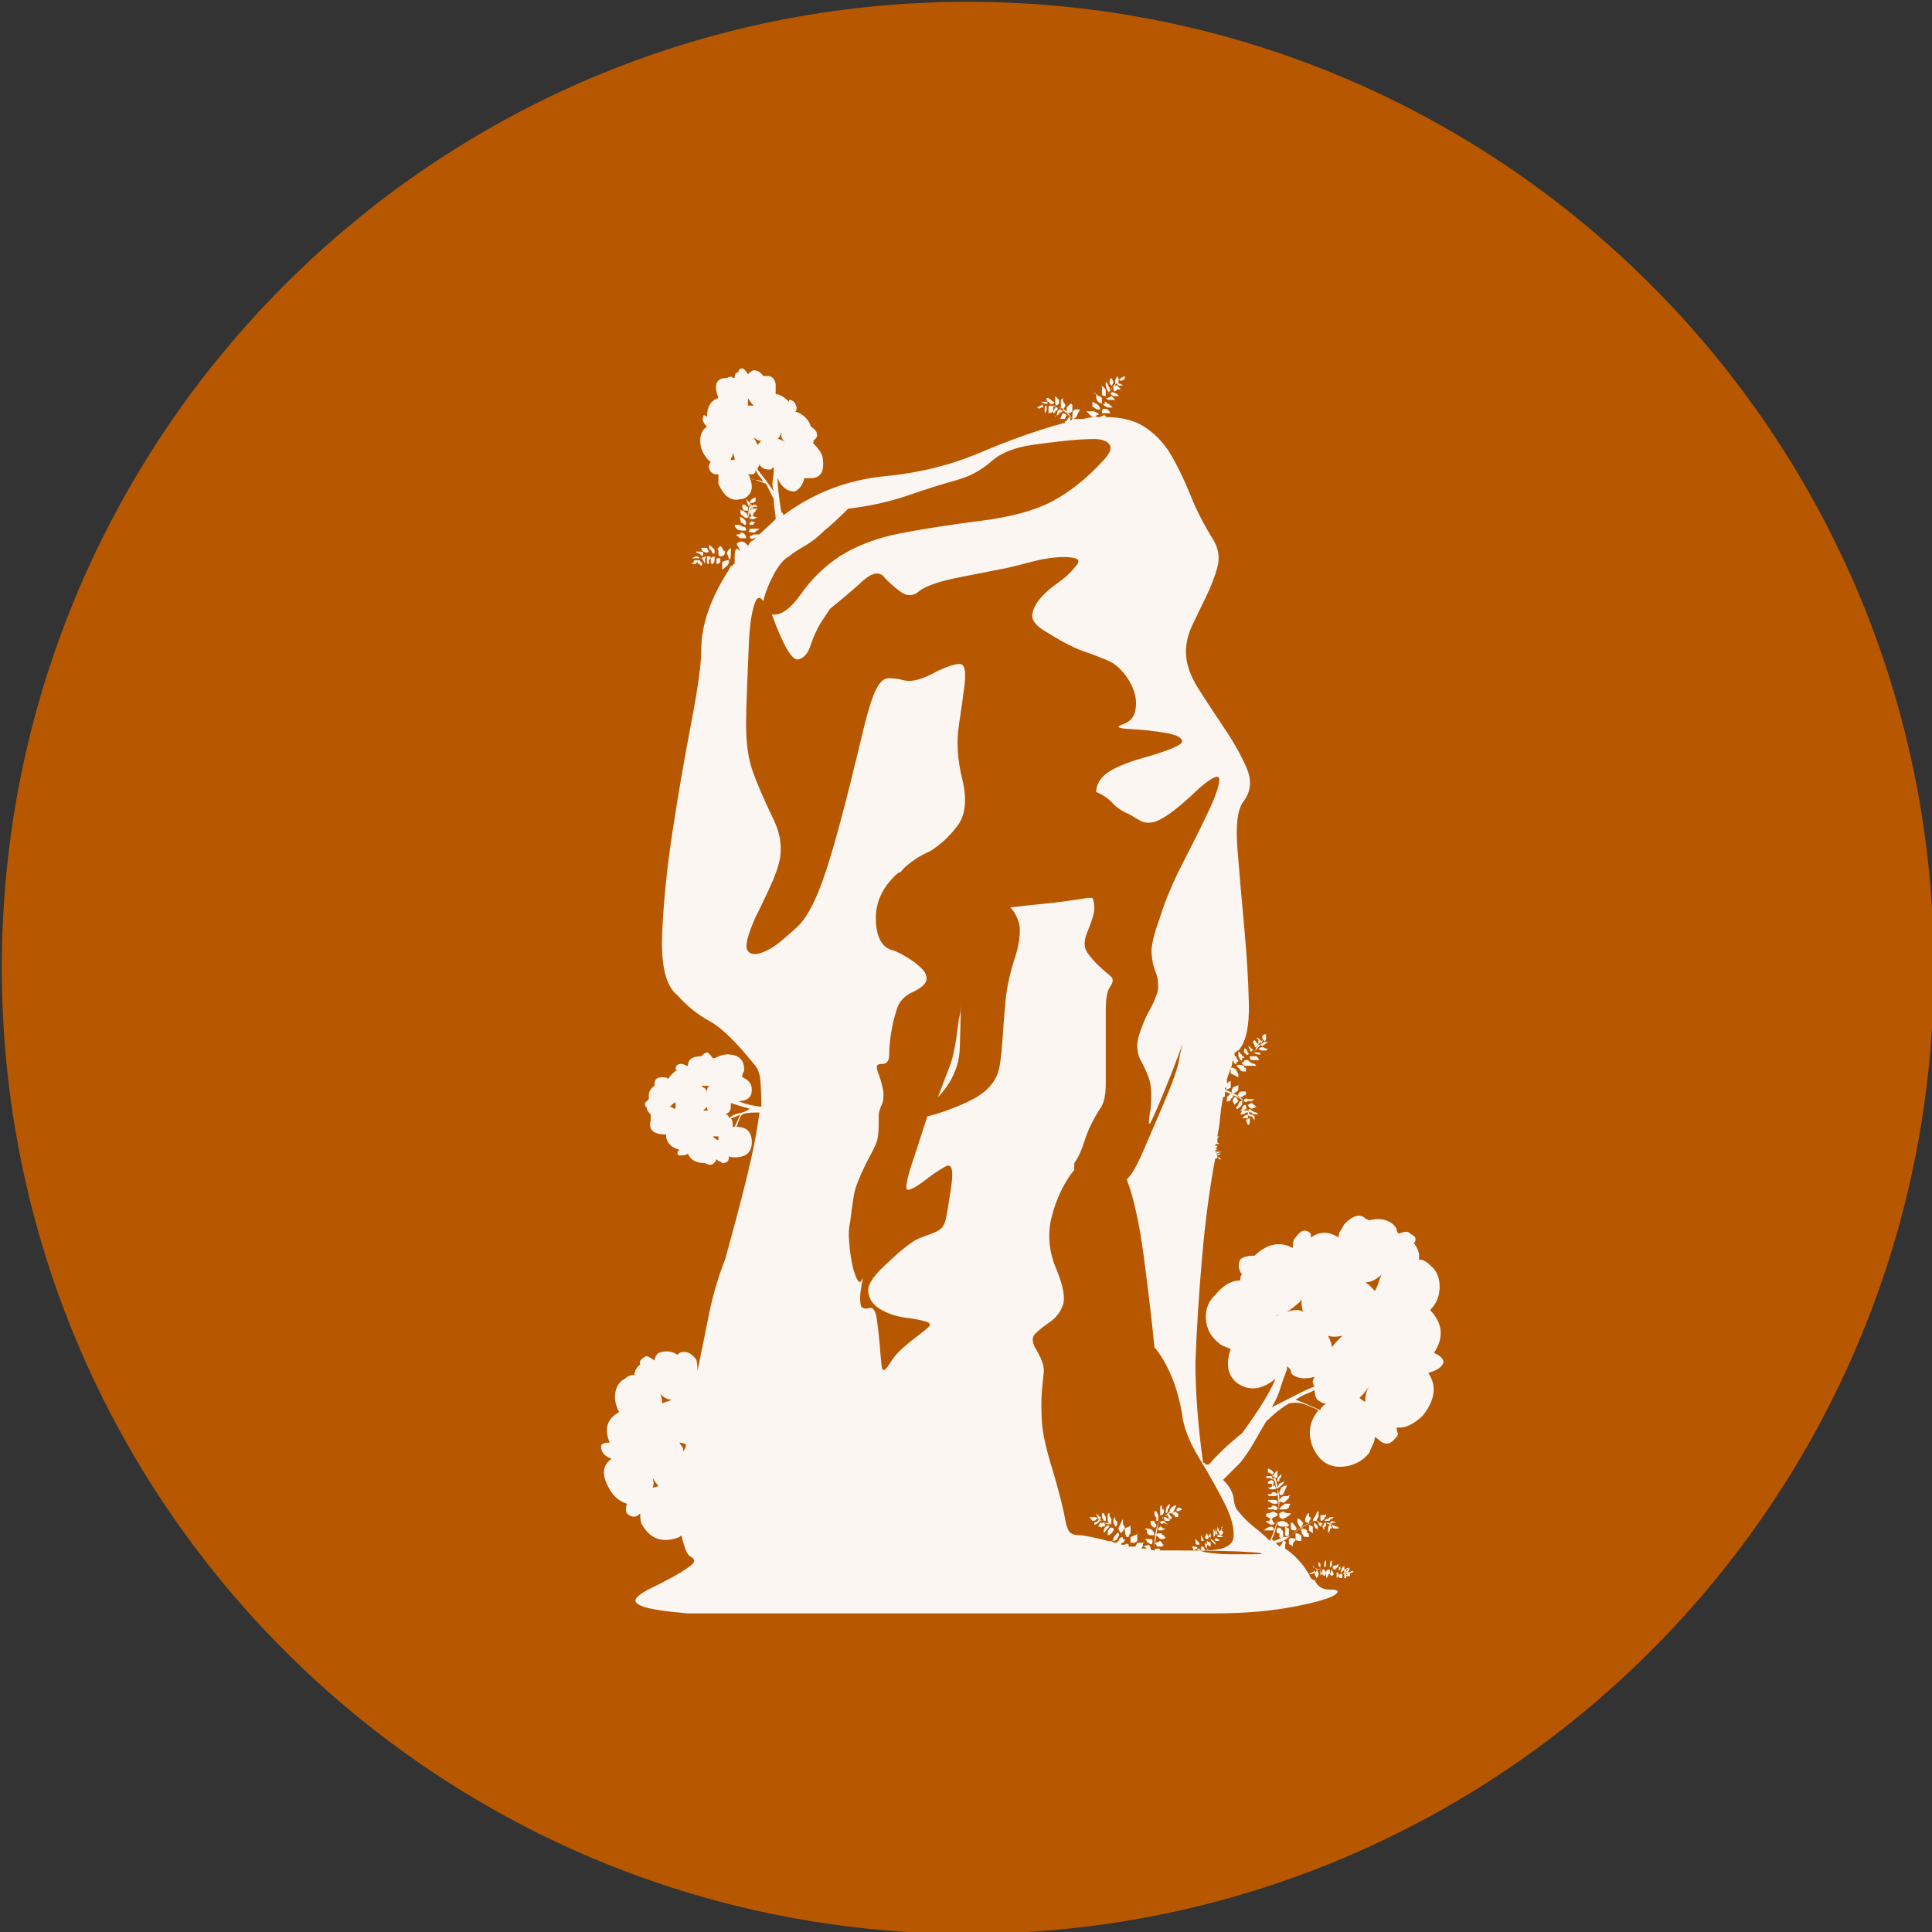 <?xml version="1.0" encoding="UTF-8" standalone="no"?>
<svg width="11.25mm" height="11.25mm"
 viewBox="-5.3 -5.3 42.52 42.52"
 xmlns="http://www.w3.org/2000/svg" xmlns:xlink="http://www.w3.org/1999/xlink"  version="1.2" baseProfile="tiny">
<rect x="-5.3" y="-5.3" width="42.52" height="42.52" fill="#333333" stroke="none"/>
<title>Qt SVG Document</title>
<desc>Generated with Qt</desc>
<defs>
</defs>
<g fill="none" stroke="black" stroke-width="1" fill-rule="evenodd" stroke-linecap="square" stroke-linejoin="bevel" >

<g fill="#b75800" fill-opacity="1" stroke="none" transform="matrix(1,0,0,1,0,0)"
font-family="MS Shell Dlg 2" font-size="7.8" font-weight="400" font-style="normal" 
>
<path vector-effect="non-scaling-stroke" fill-rule="evenodd" d="M37.26,16 C37.26,27.741 27.741,37.26 16,37.26 C4.259,37.26 -5.26,27.741 -5.26,16 C-5.26,4.259 4.259,-5.26 16,-5.26 C27.741,-5.26 37.26,4.259 37.26,16 "/>
</g>

<g fill="#ffffff" fill-opacity="0.949" stroke="none" transform="matrix(1,0,0,1,17.134,12.031)"
font-family="MS Shell Dlg 2" font-size="7.8" font-weight="400" font-style="normal" 
>
<path vector-effect="none" fill-rule="evenodd" d="M7.235,17.169 C7.235,17.169 7.221,17.204 7.193,17.274 C7.165,17.302 7.151,17.302 7.151,17.274 L7.151,17.211 L7.235,17.169 M7.151,17.211 C7.123,17.253 7.095,17.274 7.067,17.274 L7.109,17.169 L7.151,17.127 L7.151,17.211 M7.277,17.274 C7.305,17.232 7.333,17.232 7.361,17.274 C7.361,17.274 7.347,17.274 7.319,17.274 C7.291,17.302 7.277,17.302 7.277,17.274 M7.235,17.274 L7.277,17.274 L7.277,17.358 L7.193,17.358 C7.193,17.33 7.207,17.316 7.235,17.316 C7.207,17.316 7.193,17.309 7.193,17.295 C7.193,17.281 7.179,17.274 7.151,17.274 L7.193,17.316 L7.193,17.4 L7.151,17.4 L7.151,17.316 C7.123,17.316 7.123,17.302 7.151,17.274 L7.067,17.274 L7.151,17.274 L7.235,17.274 C7.207,17.274 7.193,17.253 7.193,17.211 L7.277,17.169 L7.235,17.274 M7.025,17.316 C7.025,17.344 7.011,17.372 6.983,17.4 L6.983,17.316 L6.983,17.274 C7.011,17.274 7.025,17.288 7.025,17.316 M7.067,17.316 C7.095,17.288 7.109,17.302 7.109,17.358 L7.109,17.4 L7.067,17.4 C7.039,17.4 7.025,17.386 7.025,17.358 C7.025,17.33 7.039,17.316 7.067,17.316 M6.626,16.267 C6.598,16.239 6.584,16.211 6.584,16.183 C6.584,16.183 6.57,16.169 6.542,16.141 C6.57,16.141 6.584,16.148 6.584,16.162 C6.584,16.176 6.598,16.183 6.626,16.183 L6.626,16.141 L6.626,16.183 L6.794,16.183 C6.822,16.183 6.85,16.197 6.878,16.225 C6.822,16.225 6.78,16.211 6.752,16.183 L6.752,16.225 C6.752,16.253 6.745,16.267 6.731,16.267 C6.717,16.267 6.71,16.281 6.71,16.309 L6.71,16.351 C6.71,16.351 6.696,16.323 6.668,16.267 C6.696,16.239 6.71,16.211 6.71,16.183 L6.626,16.183 L6.668,16.183 C6.668,16.211 6.654,16.239 6.626,16.267 L6.626,16.309 L6.626,16.267 M6.374,17.316 C6.402,17.288 6.5,17.239 6.668,17.169 C6.612,17.197 6.563,17.229 6.521,17.264 C6.479,17.299 6.43,17.316 6.374,17.316 M5.681,15.448 C5.653,15.42 5.639,15.385 5.639,15.343 C5.639,15.301 5.625,15.266 5.597,15.238 C5.569,15.21 5.555,15.182 5.555,15.154 C5.583,15.126 5.611,15.147 5.639,15.217 C5.667,15.287 5.681,15.364 5.681,15.448 M7.067,17.211 C7.039,17.211 7.011,17.232 6.983,17.274 C7.039,17.204 7.053,17.169 7.025,17.169 C7.053,17.169 7.067,17.155 7.067,17.127 L7.067,17.211 M6.584,17.316 C6.584,17.344 6.57,17.372 6.542,17.4 C6.542,17.4 6.528,17.372 6.5,17.316 C6.5,17.218 6.528,17.204 6.584,17.274 L6.584,17.316 M5.975,16.456 C6.241,16.246 6.43,16.141 6.542,16.141 C6.458,16.141 6.269,16.246 5.975,16.456 M5.765,16.309 C5.765,16.337 5.772,16.351 5.786,16.351 C5.8,16.351 5.807,16.372 5.807,16.414 L5.807,16.456 L5.807,16.498 C5.779,16.526 5.751,16.526 5.723,16.498 L5.723,16.414 L5.681,16.414 C5.653,16.372 5.653,16.337 5.681,16.309 C5.681,16.281 5.709,16.281 5.765,16.309 M6.836,17.169 C6.836,17.169 6.836,17.141 6.836,17.085 C6.836,17.058 6.85,17.029 6.878,17.002 L6.878,17.044 L6.878,17.127 L6.836,17.169 M6.668,17.211 L6.71,17.211 C6.71,17.211 6.724,17.232 6.752,17.274 C6.752,17.302 6.738,17.33 6.71,17.358 C6.71,17.358 6.696,17.344 6.668,17.316 L6.668,17.211 M6.752,17.127 L6.71,17.169 L6.71,17.085 C6.71,17.058 6.724,17.029 6.752,17.002 L6.752,17.127 M6.794,16.141 C6.794,16.141 6.766,16.141 6.71,16.141 C6.71,16.141 6.724,16.127 6.752,16.099 C6.78,16.099 6.801,16.092 6.815,16.078 C6.829,16.064 6.85,16.057 6.878,16.057 L6.92,16.057 L6.878,16.099 C6.85,16.099 6.836,16.106 6.836,16.12 C6.836,16.134 6.822,16.141 6.794,16.141 M5.849,15.721 C5.821,15.749 5.793,15.749 5.765,15.721 L5.723,15.721 C5.723,15.665 5.751,15.623 5.807,15.595 L5.891,15.595 C5.919,15.595 5.947,15.581 5.975,15.553 C5.947,15.581 5.933,15.609 5.933,15.637 C5.877,15.693 5.849,15.721 5.849,15.721 M6.626,17.211 C6.626,17.211 6.64,17.246 6.668,17.316 C6.64,17.316 6.626,17.33 6.626,17.358 C6.626,17.358 6.626,17.344 6.626,17.316 L6.626,17.211 M6.836,17.274 C6.836,17.302 6.829,17.316 6.815,17.316 C6.801,17.316 6.794,17.33 6.794,17.358 L6.752,17.4 L6.752,17.274 C6.752,17.232 6.78,17.211 6.836,17.211 L6.836,17.274 M5.933,16.54 C5.961,16.512 6.01,16.512 6.08,16.54 C6.08,16.567 6.07,16.588 6.049,16.602 C6.028,16.616 6.017,16.637 6.017,16.666 L6.017,16.707 L5.975,16.666 C5.947,16.666 5.933,16.651 5.933,16.623 L5.933,16.54 M6.836,16.225 C6.836,16.225 6.85,16.239 6.878,16.267 C6.878,16.295 6.871,16.309 6.857,16.309 C6.843,16.309 6.836,16.323 6.836,16.351 L6.794,16.414 C6.794,16.414 6.794,16.379 6.794,16.309 C6.794,16.281 6.808,16.253 6.836,16.225 M6.71,16.015 C6.738,16.015 6.752,16.001 6.752,15.973 L6.752,16.015 C6.752,16.043 6.745,16.057 6.731,16.057 C6.717,16.057 6.71,16.071 6.71,16.099 C6.654,16.155 6.626,16.155 6.626,16.099 C6.626,16.099 6.626,16.071 6.626,16.015 L6.71,16.015 M7.025,17.127 C7.025,17.155 7.011,17.169 6.983,17.169 C6.983,17.197 6.962,17.211 6.92,17.211 C6.892,17.183 6.892,17.155 6.92,17.127 C6.962,17.127 6.997,17.113 7.025,17.085 L7.025,17.127 M6.878,16.183 C6.878,16.211 6.864,16.211 6.836,16.183 C6.836,16.183 6.85,16.169 6.878,16.141 C6.878,16.141 6.913,16.155 6.983,16.183 L7.025,16.183 L6.878,16.183 M6.983,16.267 C7.011,16.267 7.025,16.281 7.025,16.309 L6.983,16.309 C6.941,16.309 6.92,16.309 6.92,16.309 C6.892,16.281 6.878,16.253 6.878,16.225 C6.878,16.225 6.913,16.239 6.983,16.267 M6.878,17.358 C6.878,17.358 6.864,17.344 6.836,17.316 L6.878,17.211 C6.878,17.211 6.892,17.246 6.92,17.316 L6.878,17.358 M5.933,16.456 C5.905,16.484 5.877,16.484 5.849,16.456 C5.849,16.456 5.849,16.407 5.849,16.309 L5.849,16.267 L5.933,16.309 L5.933,16.456 M5.555,16.099 C5.583,16.155 5.597,16.183 5.597,16.183 C5.625,16.183 5.632,16.19 5.618,16.204 C5.604,16.218 5.583,16.225 5.555,16.225 C5.527,16.225 5.499,16.211 5.471,16.183 C5.443,16.183 5.429,16.169 5.429,16.141 L5.471,16.141 C5.499,16.141 5.513,16.134 5.513,16.12 C5.513,16.106 5.527,16.099 5.555,16.099 M5.807,16.141 C5.807,16.141 5.835,16.155 5.891,16.183 L5.933,16.225 C5.933,16.253 5.919,16.267 5.891,16.267 L5.765,16.267 C5.737,16.267 5.709,16.253 5.681,16.225 L5.681,16.183 C5.709,16.155 5.751,16.141 5.807,16.141 M6.5,16.057 C6.5,16.057 6.514,16.029 6.542,15.973 C6.542,15.945 6.556,15.931 6.584,15.931 L6.584,15.973 L6.584,16.057 C6.556,16.085 6.542,16.113 6.542,16.141 L6.5,16.141 C6.444,16.141 6.444,16.113 6.5,16.057 M6.08,16.351 C6.01,16.351 5.975,16.337 5.975,16.309 C5.975,16.309 5.975,16.281 5.975,16.225 L5.975,16.183 L6.017,16.183 C6.017,16.183 6.038,16.211 6.08,16.267 C6.108,16.295 6.108,16.323 6.08,16.351 M5.807,15.931 C5.835,15.959 5.877,15.973 5.933,15.973 L5.975,15.973 C5.975,16.001 5.919,16.043 5.807,16.099 C5.779,16.099 5.751,16.085 5.723,16.057 L5.723,16.015 L5.723,15.973 C5.723,15.973 5.751,15.959 5.807,15.931 M5.723,15.889 C5.723,15.861 5.765,15.819 5.849,15.763 L5.975,15.763 C5.947,15.791 5.933,15.819 5.933,15.847 C5.905,15.875 5.877,15.889 5.849,15.889 L5.723,15.889 M5.681,15.028 L5.681,15.154 C5.681,15.182 5.667,15.196 5.639,15.196 L5.597,15.196 L5.597,15.112 L5.681,15.028 M5.807,15.322 C5.723,15.406 5.681,15.434 5.681,15.406 C5.681,15.406 5.695,15.378 5.723,15.322 C5.723,15.322 5.751,15.308 5.807,15.28 C5.835,15.28 5.849,15.266 5.849,15.238 L5.807,15.322 M5.807,15.553 C5.779,15.581 5.751,15.581 5.723,15.553 L5.723,15.511 C5.723,15.511 5.737,15.476 5.765,15.406 C5.765,15.406 5.793,15.392 5.849,15.364 L5.891,15.364 L5.807,15.553 M6.29,16.141 C6.29,16.085 6.304,16.043 6.332,16.015 C6.332,15.987 6.346,15.973 6.374,15.973 L6.374,16.015 C6.374,16.043 6.381,16.057 6.395,16.057 C6.409,16.057 6.416,16.071 6.416,16.099 C6.388,16.127 6.374,16.155 6.374,16.183 C6.318,16.183 6.29,16.169 6.29,16.141 M6.122,16.057 C6.122,16.085 6.136,16.099 6.164,16.099 C6.22,16.155 6.248,16.183 6.248,16.183 C6.248,16.211 6.234,16.239 6.206,16.267 C6.206,16.323 6.178,16.295 6.122,16.183 L6.122,16.057 M5.723,15.238 C5.723,15.266 5.709,15.28 5.681,15.28 C5.681,15.28 5.681,15.252 5.681,15.196 C5.681,15.196 5.695,15.182 5.723,15.154 L5.765,15.112 L5.765,15.154 C5.765,15.182 5.758,15.196 5.744,15.196 C5.73,15.196 5.723,15.21 5.723,15.238 M5.429,15.196 C5.429,15.168 5.443,15.154 5.471,15.154 L5.555,15.154 C5.583,15.154 5.597,15.182 5.597,15.238 C5.597,15.238 5.569,15.224 5.513,15.196 L5.429,15.196 M6.626,17.085 L6.626,17.169 L6.584,17.127 L6.584,17.044 L6.626,17.085 M5.555,15.028 C5.611,15.084 5.611,15.112 5.555,15.112 L5.471,15.07 L5.471,14.986 L5.555,15.028 M6.458,16.414 C6.458,16.414 6.43,16.393 6.374,16.351 C6.374,16.351 6.374,16.323 6.374,16.267 L6.374,16.225 C6.374,16.225 6.402,16.239 6.458,16.267 L6.458,16.414 M6.542,16.225 C6.57,16.253 6.577,16.281 6.563,16.309 C6.549,16.337 6.556,16.351 6.584,16.351 L6.542,16.309 C6.514,16.309 6.5,16.295 6.5,16.267 C6.472,16.239 6.472,16.211 6.5,16.183 L6.542,16.225 M6.122,16.414 C6.122,16.414 6.15,16.428 6.206,16.456 L6.206,16.54 L6.206,16.581 L6.164,16.581 C6.108,16.581 6.08,16.567 6.08,16.54 L6.08,16.414 L6.122,16.414 M6.458,17.127 C6.458,17.127 6.472,17.141 6.5,17.169 C6.556,17.197 6.57,17.211 6.542,17.211 L6.5,17.169 C6.472,17.169 6.458,17.155 6.458,17.127 M6.332,16.498 C6.276,16.498 6.248,16.484 6.248,16.456 C6.22,16.428 6.206,16.393 6.206,16.351 L6.206,16.309 C6.262,16.309 6.304,16.323 6.332,16.351 C6.332,16.393 6.339,16.414 6.353,16.414 C6.367,16.414 6.374,16.428 6.374,16.456 L6.374,16.498 L6.332,16.498 M5.597,15.931 C5.625,15.959 5.653,15.973 5.681,15.973 L5.681,16.015 C5.653,16.043 5.632,16.057 5.618,16.057 C5.604,16.057 5.583,16.071 5.555,16.099 C5.527,16.099 5.499,16.085 5.471,16.057 C5.443,16.057 5.429,16.043 5.429,16.015 C5.429,15.987 5.443,15.973 5.471,15.973 C5.499,15.973 5.541,15.959 5.597,15.931 M5.681,15.763 L5.597,15.763 C5.569,15.763 5.541,15.749 5.513,15.721 C5.485,15.721 5.471,15.707 5.471,15.679 L5.513,15.679 L5.597,15.679 C5.653,15.679 5.681,15.693 5.681,15.721 L5.681,15.763 M5.513,15.847 C5.541,15.847 5.555,15.84 5.555,15.826 C5.555,15.812 5.569,15.805 5.597,15.805 C5.625,15.805 5.653,15.819 5.681,15.847 C5.681,15.903 5.653,15.917 5.597,15.889 L5.513,15.889 C5.485,15.889 5.471,15.875 5.471,15.847 L5.513,15.847 M5.429,16.309 C5.429,16.309 5.457,16.295 5.513,16.267 C5.569,16.267 5.597,16.281 5.597,16.309 L5.597,16.351 L5.513,16.351 L5.387,16.351 L5.429,16.309 M5.597,15.511 C5.625,15.511 5.653,15.525 5.681,15.553 C5.681,15.581 5.653,15.595 5.597,15.595 L5.513,15.595 C5.485,15.595 5.471,15.581 5.471,15.553 L5.513,15.553 C5.541,15.553 5.555,15.546 5.555,15.532 C5.555,15.518 5.569,15.511 5.597,15.511 M5.597,15.364 C5.625,15.364 5.639,15.378 5.639,15.406 C5.667,15.434 5.639,15.448 5.555,15.448 C5.527,15.448 5.499,15.434 5.471,15.406 L5.513,15.406 C5.541,15.406 5.555,15.399 5.555,15.385 C5.555,15.371 5.569,15.364 5.597,15.364 M5.555,15.238 L5.597,15.28 C5.597,15.336 5.59,15.364 5.576,15.364 C5.562,15.364 5.555,15.35 5.555,15.322 L5.471,15.322 L5.471,15.28 L5.555,15.238 M4.316,16.309 C4.316,16.309 4.33,16.344 4.358,16.414 L4.358,16.456 L4.316,16.414 L4.316,16.309 M4.274,16.414 L4.274,16.309 L4.316,16.414 C4.316,16.442 4.302,16.47 4.274,16.498 L4.274,16.414 M4.484,16.267 C4.484,16.267 4.47,16.281 4.442,16.309 C4.47,16.337 4.47,16.351 4.442,16.351 L4.442,16.309 C4.442,16.281 4.456,16.267 4.484,16.267 M4.358,16.456 C4.33,16.456 4.316,16.463 4.316,16.477 C4.316,16.491 4.302,16.498 4.274,16.498 C4.302,16.498 4.316,16.491 4.316,16.477 C4.316,16.463 4.33,16.456 4.358,16.456 C4.358,16.456 4.372,16.442 4.4,16.414 L4.358,16.351 L4.358,16.267 C4.358,16.267 4.372,16.295 4.4,16.351 L4.4,16.414 C4.4,16.372 4.414,16.351 4.442,16.351 C4.47,16.351 4.484,16.372 4.484,16.414 C4.484,16.414 4.47,16.428 4.442,16.456 C4.414,16.456 4.4,16.442 4.4,16.414 L4.358,16.456 L4.4,16.456 C4.428,16.456 4.456,16.47 4.484,16.498 L4.442,16.498 C4.386,16.498 4.358,16.498 4.358,16.498 L4.358,16.456 M4.316,16.666 C4.316,16.666 4.302,16.651 4.274,16.623 C4.232,16.596 4.211,16.567 4.211,16.54 L4.274,16.581 L4.316,16.623 L4.316,16.666 M4.316,16.54 C4.316,16.512 4.33,16.512 4.358,16.54 C4.386,16.54 4.4,16.553 4.4,16.581 C4.4,16.581 4.372,16.581 4.316,16.581 C4.288,16.553 4.288,16.54 4.316,16.54 M3.309,16.099 C3.281,16.071 3.267,16.043 3.267,16.015 C3.239,16.015 3.211,16.029 3.183,16.057 L3.225,16.057 C3.253,16.085 3.281,16.099 3.309,16.099 L3.309,16.141 L3.225,16.141 C3.197,16.141 3.183,16.113 3.183,16.057 L3.141,16.099 C3.141,16.071 3.155,16.057 3.183,16.057 L3.141,16.057 L3.183,16.057 C3.267,15.973 3.309,15.931 3.309,15.931 L3.414,15.931 L3.351,15.973 L3.267,15.973 C3.295,15.973 3.309,15.987 3.309,16.015 L3.351,16.057 L3.351,16.099 L3.309,16.099 M2.028,16.225 C1.944,16.225 1.874,16.197 1.818,16.141 C1.79,16.113 1.762,16.099 1.734,16.099 C1.762,16.127 1.79,16.141 1.818,16.141 C1.846,16.169 1.874,16.183 1.902,16.183 C1.93,16.183 1.972,16.197 2.028,16.225 M4.211,16.54 C4.211,16.512 4.204,16.498 4.19,16.498 C4.176,16.498 4.169,16.484 4.169,16.456 L4.211,16.414 L4.211,16.456 L4.211,16.54 M3.141,16.099 C3.085,16.127 3.05,16.2 3.036,16.319 C3.022,16.438 3.001,16.567 2.973,16.707 C2.973,16.567 2.987,16.438 3.015,16.319 C3.043,16.2 3.085,16.127 3.141,16.099 M4.043,16.581 C4.043,16.581 4.029,16.581 4.001,16.581 C4.001,16.581 4.001,16.553 4.001,16.498 L4.001,16.456 C4.001,16.456 4.015,16.484 4.043,16.54 C4.071,16.567 4.071,16.581 4.043,16.581 M3.917,16.666 C3.889,16.666 3.875,16.637 3.875,16.581 L3.875,16.54 L3.959,16.623 L3.959,16.666 L3.917,16.666 M3.267,15.889 C3.267,15.945 3.253,15.973 3.225,15.973 C3.225,15.973 3.225,15.945 3.225,15.889 C3.225,15.861 3.239,15.833 3.267,15.805 L3.309,15.763 L3.309,15.805 C3.309,15.833 3.295,15.861 3.267,15.889 M2.28,16.099 L2.28,16.183 C2.28,16.211 2.287,16.232 2.301,16.246 C2.315,16.26 2.322,16.281 2.322,16.309 L2.238,16.414 C2.182,16.344 2.168,16.295 2.196,16.267 L2.28,16.099 M4.085,16.707 C4.085,16.707 4.085,16.68 4.085,16.623 C4.085,16.623 4.099,16.637 4.127,16.666 L4.127,16.75 C4.127,16.777 4.141,16.791 4.169,16.791 L4.085,16.707 M3.351,15.973 C3.351,15.973 3.386,15.959 3.456,15.931 C3.456,15.959 3.463,15.973 3.477,15.973 C3.491,15.973 3.498,15.987 3.498,16.015 L3.498,16.057 L3.456,16.057 C3.428,16.057 3.414,16.043 3.414,16.015 L3.351,15.973 M3.099,16.015 L3.099,15.931 L3.099,15.847 C3.099,15.819 3.113,15.805 3.141,15.805 L3.141,15.847 C3.141,15.875 3.148,15.889 3.162,15.889 C3.176,15.889 3.183,15.903 3.183,15.931 C3.183,15.959 3.169,15.987 3.141,16.015 L3.099,16.015 M4.169,16.498 C4.169,16.526 4.155,16.54 4.127,16.54 C4.099,16.54 4.085,16.526 4.085,16.498 L4.127,16.414 C4.127,16.414 4.141,16.442 4.169,16.498 M3.414,15.889 C3.414,15.917 3.393,15.931 3.351,15.931 C3.295,15.931 3.295,15.903 3.351,15.847 C3.351,15.847 3.372,15.833 3.414,15.805 L3.456,15.805 L3.414,15.889 M3.498,15.847 C3.526,15.847 3.554,15.861 3.582,15.889 C3.582,15.889 3.554,15.903 3.498,15.931 C3.47,15.931 3.456,15.917 3.456,15.889 L3.498,15.847 M4.127,16.581 C4.127,16.581 4.155,16.596 4.211,16.623 L4.211,16.707 C4.211,16.707 4.183,16.694 4.127,16.666 L4.127,16.581 M3.015,16.141 L3.015,16.057 C2.987,16.057 2.973,16.029 2.973,15.973 L2.973,15.931 L3.015,15.931 C3.015,15.931 3.029,15.959 3.057,16.015 L3.057,16.099 L3.057,16.141 L3.015,16.141 M2.805,16.54 L2.889,16.54 C2.917,16.54 2.931,16.553 2.931,16.581 C2.931,16.666 2.903,16.68 2.847,16.623 C2.819,16.623 2.805,16.61 2.805,16.581 L2.763,16.54 L2.805,16.54 M2.448,16.498 L2.637,16.414 C2.609,16.414 2.595,16.428 2.595,16.456 L2.595,16.581 C2.567,16.61 2.539,16.623 2.511,16.623 L2.448,16.623 L2.448,16.498 M2.322,16.309 C2.322,16.309 2.35,16.295 2.406,16.267 C2.434,16.267 2.448,16.253 2.448,16.225 L2.448,16.309 L2.448,16.414 C2.42,16.442 2.406,16.47 2.406,16.498 L2.364,16.498 C2.336,16.47 2.322,16.407 2.322,16.309 M1.734,16.099 L1.692,15.973 L1.776,16.057 C1.804,16.057 1.804,16.071 1.776,16.099 L1.734,16.099 M2.028,16.099 C2.028,16.183 2.014,16.225 1.986,16.225 C1.986,16.225 1.972,16.197 1.944,16.141 L1.944,16.015 C1.944,15.987 1.958,15.973 1.986,15.973 L1.986,16.015 C1.986,16.043 2,16.071 2.028,16.099 M2.154,16.183 C2.154,16.239 2.14,16.267 2.112,16.267 C2.112,16.267 2.098,16.239 2.07,16.183 C2.07,16.183 2.07,16.155 2.07,16.099 L2.112,16.057 L2.112,16.099 C2.112,16.127 2.119,16.141 2.133,16.141 C2.147,16.141 2.154,16.155 2.154,16.183 M3.015,16.267 C2.987,16.295 2.959,16.295 2.931,16.267 C2.903,16.239 2.889,16.211 2.889,16.183 L2.889,16.141 C2.889,16.141 2.917,16.141 2.973,16.141 C2.973,16.169 2.987,16.197 3.015,16.225 L3.015,16.267 M2.889,16.456 C2.833,16.456 2.805,16.421 2.805,16.351 L2.763,16.309 L2.805,16.309 C2.861,16.309 2.903,16.323 2.931,16.351 C2.959,16.393 2.973,16.428 2.973,16.456 C2.973,16.456 2.945,16.456 2.889,16.456 M1.86,16.141 C1.86,16.141 1.846,16.113 1.818,16.057 L1.818,15.973 L1.86,15.973 C1.86,15.973 1.874,16.001 1.902,16.057 L1.902,16.141 L1.86,16.141 M1.776,16.141 C1.776,16.141 1.762,16.155 1.734,16.183 C1.706,16.211 1.678,16.225 1.65,16.225 L1.65,16.183 C1.65,16.183 1.678,16.169 1.734,16.141 C1.734,16.113 1.748,16.113 1.776,16.141 M3.833,16.791 C3.833,16.764 3.82,16.735 3.792,16.707 L3.833,16.707 L3.875,16.707 C3.903,16.707 3.917,16.721 3.917,16.75 L3.833,16.791 M1.692,16.099 C1.692,16.127 1.664,16.141 1.608,16.141 L1.545,16.057 L1.65,16.057 C1.678,16.057 1.699,16.064 1.713,16.078 C1.727,16.092 1.72,16.099 1.692,16.099 M3.225,16.309 C3.225,16.309 3.197,16.323 3.141,16.351 L3.057,16.351 L3.057,16.309 L3.099,16.267 C3.127,16.267 3.141,16.274 3.141,16.288 C3.141,16.302 3.155,16.309 3.183,16.309 L3.225,16.309 M3.267,16.225 C3.267,16.225 3.239,16.211 3.183,16.183 C3.155,16.211 3.127,16.211 3.099,16.183 C3.099,16.155 3.127,16.141 3.183,16.141 L3.267,16.225 M3.141,16.623 C3.141,16.651 3.155,16.666 3.183,16.666 L3.141,16.707 C3.085,16.707 3.057,16.707 3.057,16.707 C3.029,16.707 3.015,16.694 3.015,16.666 L2.973,16.623 L3.015,16.623 C3.015,16.623 3.043,16.61 3.099,16.581 L3.141,16.623 M3.015,16.456 C3.015,16.428 3.043,16.414 3.099,16.414 C3.127,16.414 3.141,16.421 3.141,16.435 C3.141,16.449 3.155,16.456 3.183,16.456 C3.183,16.484 3.197,16.498 3.225,16.498 L3.183,16.54 L3.099,16.54 L3.015,16.456 M2.112,16.456 C2.168,16.386 2.196,16.386 2.196,16.456 C2.196,16.456 2.182,16.484 2.154,16.54 C2.126,16.567 2.098,16.581 2.07,16.581 L2.028,16.581 C2.056,16.581 2.07,16.567 2.07,16.54 C2.07,16.512 2.084,16.484 2.112,16.456 M2.07,16.309 C2.098,16.309 2.084,16.344 2.028,16.414 C2,16.442 1.972,16.456 1.944,16.456 L1.944,16.414 C1.944,16.372 1.958,16.337 1.986,16.309 C2.014,16.281 2.042,16.281 2.07,16.309 M1.944,16.309 L1.86,16.414 L1.86,16.351 C1.86,16.323 1.874,16.295 1.902,16.267 C1.93,16.239 1.958,16.239 1.986,16.267 L1.944,16.309 M1.86,16.183 C1.916,16.239 1.902,16.267 1.818,16.267 C1.818,16.295 1.804,16.295 1.776,16.267 L1.734,16.267 L1.776,16.183 L1.86,16.183 M4.4,8.183 L4.358,8.141 L4.4,8.141 L4.442,8.183 L4.4,8.183 M4.904,7.07 C4.904,7.014 4.932,6.986 4.988,6.986 C4.988,6.986 4.974,6.972 4.946,6.944 C4.974,6.972 4.988,6.986 4.988,6.986 L4.988,7.028 C5.044,7.14 5.072,7.196 5.072,7.196 L5.072,7.238 C5.044,7.238 5.03,7.21 5.03,7.154 L4.988,7.154 C4.96,7.182 4.932,7.196 4.904,7.196 L4.862,7.196 C4.862,7.196 4.876,7.168 4.904,7.112 L5.03,7.112 C5.002,7.084 4.988,7.056 4.988,7.028 L4.988,7.07 C4.96,7.098 4.932,7.112 4.904,7.112 L4.862,7.112 C4.862,7.112 4.876,7.098 4.904,7.07 M5.345,5.559 C5.373,5.587 5.296,5.692 5.114,5.874 C5.156,5.846 5.184,5.811 5.198,5.769 C5.212,5.727 5.233,5.692 5.261,5.664 L5.345,5.559 M5.114,7.112 C5.156,7.14 5.191,7.154 5.219,7.154 L5.261,7.196 L5.219,7.196 C5.149,7.196 5.114,7.182 5.114,7.154 C5.03,7.154 5.016,7.126 5.072,7.07 C5.072,7.07 5.086,7.084 5.114,7.112 M4.988,6.125 C4.96,6.125 4.932,6.111 4.904,6.083 L4.904,6.042 C4.932,6.042 4.946,6.035 4.946,6.021 C4.946,6.007 4.96,6 4.988,6 L5.03,6 C5.086,6.056 5.135,6.083 5.177,6.083 L5.219,6.125 L5.114,6.125 C5.03,6.125 4.988,6.125 4.988,6.125 M5.03,7.196 C5.03,7.196 5.03,7.224 5.03,7.28 C5.03,7.28 5.002,7.28 4.946,7.28 L4.904,7.28 C4.904,7.28 4.918,7.266 4.946,7.238 C4.974,7.21 5.002,7.196 5.03,7.196 M5.114,7.07 C5.058,7.042 5.03,7.014 5.03,6.986 C5.03,6.986 5.058,6.972 5.114,6.944 L5.219,7.028 C5.219,7.028 5.184,7.042 5.114,7.07 M5.114,7.238 L5.072,7.238 C5.072,7.182 5.107,7.182 5.177,7.238 L5.177,7.322 L5.114,7.238 M5.072,7.364 C5.072,7.406 5.058,7.427 5.03,7.427 C5.03,7.427 5.016,7.392 4.988,7.322 C5.016,7.294 5.044,7.28 5.072,7.28 L5.072,7.364 M5.114,6.902 C5.058,6.902 5.03,6.902 5.03,6.902 C5.002,6.93 4.974,6.93 4.946,6.902 C4.946,6.846 4.974,6.832 5.03,6.86 L5.114,6.86 L5.177,6.86 L5.114,6.902 M4.694,6.167 C4.694,6.167 4.722,6.181 4.778,6.209 C4.778,6.237 4.785,6.258 4.799,6.272 C4.813,6.286 4.82,6.307 4.82,6.335 L4.82,6.377 C4.82,6.377 4.764,6.349 4.652,6.293 C4.652,6.293 4.652,6.265 4.652,6.209 L4.652,6.167 L4.694,6.167 M4.778,6.125 C4.806,6.097 4.862,6.097 4.946,6.125 C4.946,6.153 4.953,6.167 4.967,6.167 C4.981,6.167 4.988,6.181 4.988,6.209 L4.988,6.251 L4.946,6.251 C4.89,6.251 4.862,6.237 4.862,6.209 L4.778,6.125 M5.471,5.601 L5.387,5.664 C5.359,5.692 5.331,5.692 5.303,5.664 C5.303,5.664 5.331,5.643 5.387,5.601 L5.471,5.601 M5.261,5.832 C5.289,5.832 5.303,5.839 5.303,5.853 C5.303,5.867 5.317,5.874 5.345,5.874 L5.387,5.874 L5.345,5.874 C5.289,5.874 5.261,5.874 5.261,5.874 C5.205,5.874 5.177,5.86 5.177,5.832 C5.177,5.832 5.205,5.832 5.261,5.832 M5.114,6 C5.086,6 5.072,5.972 5.072,5.916 L5.219,5.916 L5.261,5.958 C5.261,5.986 5.275,6 5.303,6 L5.114,6 M4.988,6.734 C4.988,6.762 4.974,6.776 4.946,6.776 C4.918,6.804 4.89,6.818 4.862,6.818 L4.82,6.818 C4.792,6.79 4.806,6.748 4.862,6.692 L4.946,6.692 L4.988,6.692 L4.988,6.734 M4.82,6.608 C4.82,6.664 4.806,6.692 4.778,6.692 C4.75,6.72 4.722,6.734 4.694,6.734 C4.666,6.706 4.666,6.664 4.694,6.608 C4.694,6.608 4.722,6.594 4.778,6.566 C4.806,6.566 4.82,6.552 4.82,6.524 L4.82,6.608 M5.345,5.706 C5.345,5.706 5.373,5.72 5.429,5.748 L5.471,5.748 L5.429,5.79 L5.345,5.79 C5.317,5.79 5.289,5.776 5.261,5.748 C5.261,5.748 5.289,5.734 5.345,5.706 M5.261,5.664 L5.261,5.559 C5.233,5.531 5.219,5.503 5.219,5.475 C5.219,5.503 5.233,5.517 5.261,5.517 L5.303,5.559 C5.331,5.587 5.331,5.622 5.303,5.664 L5.261,5.664 M5.429,5.517 C5.429,5.545 5.422,5.566 5.408,5.58 C5.394,5.594 5.387,5.587 5.387,5.559 C5.359,5.559 5.345,5.531 5.345,5.475 C5.345,5.475 5.359,5.461 5.387,5.433 L5.429,5.433 L5.429,5.517 M4.694,6.902 C4.694,6.874 4.708,6.846 4.736,6.818 L4.778,6.818 C4.778,6.818 4.792,6.846 4.82,6.902 L4.736,6.986 C4.736,6.986 4.722,6.958 4.694,6.902 M4.904,6.986 C4.82,7.07 4.778,7.098 4.778,7.07 L4.778,7.028 C4.778,7.028 4.792,7.014 4.82,6.986 C4.82,6.958 4.834,6.93 4.862,6.902 L4.904,6.902 L4.904,6.986 M4.568,6.902 C4.568,6.902 4.568,6.874 4.568,6.818 L4.652,6.734 C4.68,6.762 4.701,6.776 4.715,6.776 C4.729,6.776 4.708,6.804 4.652,6.86 C4.652,6.888 4.638,6.902 4.61,6.902 C4.582,6.902 4.568,6.916 4.568,6.944 L4.568,6.902 M5.03,5.874 C5.03,5.902 5.002,5.888 4.946,5.832 L4.946,5.748 L4.988,5.748 C4.988,5.748 5.002,5.776 5.03,5.832 C5.058,5.86 5.058,5.874 5.03,5.874 M5.072,5.748 C5.044,5.72 5.03,5.692 5.03,5.664 C5.03,5.692 5.044,5.706 5.072,5.706 L5.114,5.748 C5.156,5.776 5.156,5.79 5.114,5.79 C5.114,5.818 5.107,5.825 5.093,5.811 C5.079,5.797 5.072,5.776 5.072,5.748 M5.219,5.706 C5.191,5.734 5.177,5.72 5.177,5.664 C5.135,5.622 5.135,5.587 5.177,5.559 L5.261,5.664 C5.261,5.692 5.247,5.706 5.219,5.706 M0.873,-8.362 L0.831,-8.362 C0.859,-8.334 0.845,-8.306 0.789,-8.278 C0.789,-8.25 0.775,-8.236 0.747,-8.236 L0.747,-8.278 C0.747,-8.278 0.761,-8.306 0.789,-8.362 L0.831,-8.362 C0.803,-8.39 0.775,-8.404 0.747,-8.404 L0.747,-8.278 C0.719,-8.25 0.684,-8.236 0.642,-8.236 L0.642,-8.362 C0.642,-8.39 0.663,-8.404 0.705,-8.404 L0.558,-8.404 L0.642,-8.404 C0.712,-8.404 0.775,-8.39 0.831,-8.362 L0.873,-8.362 M2.07,-8.845 C2.042,-8.789 2,-8.726 1.944,-8.656 C2,-8.754 2.056,-8.831 2.112,-8.887 C2.168,-8.943 2.196,-8.957 2.196,-8.929 L2.154,-8.887 C2.126,-8.887 2.112,-8.88 2.112,-8.866 C2.112,-8.852 2.098,-8.845 2.07,-8.845 L2.154,-8.845 L2.238,-8.761 C2.238,-8.761 2.21,-8.761 2.154,-8.761 C2.098,-8.691 2.07,-8.705 2.07,-8.803 L2.07,-8.845 M0.747,-8.446 C0.719,-8.418 0.684,-8.432 0.642,-8.488 C0.614,-8.488 0.6,-8.502 0.6,-8.53 L0.6,-8.572 L0.642,-8.572 L0.747,-8.488 C0.775,-8.488 0.775,-8.474 0.747,-8.446 M1.818,-8.446 C1.818,-8.446 1.79,-8.46 1.734,-8.488 C1.706,-8.516 1.692,-8.558 1.692,-8.614 C1.692,-8.642 1.678,-8.67 1.65,-8.698 C1.65,-8.67 1.664,-8.656 1.692,-8.656 C1.72,-8.628 1.741,-8.614 1.755,-8.614 C1.769,-8.614 1.79,-8.6 1.818,-8.572 C1.818,-8.572 1.818,-8.53 1.818,-8.446 M0.558,-8.278 C0.558,-8.334 0.558,-8.362 0.558,-8.362 C0.558,-8.39 0.572,-8.404 0.6,-8.404 L0.6,-8.32 C0.6,-8.292 0.586,-8.264 0.558,-8.236 L0.558,-8.278 M0.873,-8.446 C0.817,-8.39 0.789,-8.404 0.789,-8.488 C0.789,-8.488 0.789,-8.516 0.789,-8.572 L0.789,-8.614 L0.873,-8.53 L0.873,-8.446 M0.6,-8.446 C0.6,-8.446 0.586,-8.446 0.558,-8.446 L0.474,-8.488 C0.474,-8.488 0.502,-8.488 0.558,-8.488 C0.586,-8.488 0.607,-8.481 0.621,-8.467 C0.635,-8.453 0.628,-8.446 0.6,-8.446 M0.516,-8.404 C0.544,-8.376 0.53,-8.362 0.474,-8.362 C0.446,-8.334 0.418,-8.334 0.39,-8.362 C0.39,-8.362 0.418,-8.376 0.474,-8.404 C0.502,-8.432 0.516,-8.432 0.516,-8.404 M0.999,-8.446 C1.027,-8.418 1.013,-8.376 0.957,-8.32 C0.929,-8.32 0.915,-8.334 0.915,-8.362 L0.915,-8.446 L0.915,-8.53 L0.957,-8.572 L0.957,-8.53 C0.957,-8.502 0.971,-8.474 0.999,-8.446 M1.692,-8.152 C1.692,-8.152 1.664,-8.152 1.608,-8.152 C1.51,-8.236 1.461,-8.292 1.461,-8.32 C1.461,-8.292 1.475,-8.278 1.503,-8.278 L1.65,-8.278 C1.762,-8.222 1.776,-8.194 1.692,-8.194 L1.692,-8.152 M1.734,-8.32 C1.706,-8.32 1.678,-8.334 1.65,-8.362 C1.622,-8.362 1.608,-8.376 1.608,-8.404 L1.608,-8.488 C1.608,-8.488 1.636,-8.474 1.692,-8.446 C1.748,-8.418 1.776,-8.376 1.776,-8.32 L1.734,-8.32 M2.112,-8.887 C2.112,-8.887 2.112,-8.915 2.112,-8.971 L2.154,-9.055 L2.196,-8.971 L2.112,-8.887 M1.986,-8.698 C1.958,-8.698 1.93,-8.747 1.902,-8.845 L1.902,-8.929 L1.944,-8.887 C1.944,-8.859 1.958,-8.831 1.986,-8.803 L1.986,-8.698 M1.902,-8.614 C1.846,-8.614 1.818,-8.628 1.818,-8.656 C1.818,-8.656 1.818,-8.705 1.818,-8.803 L1.818,-8.845 L1.902,-8.761 L1.902,-8.614 M1.167,-8.278 C1.139,-8.25 1.097,-8.236 1.041,-8.236 L1.041,-8.362 L1.125,-8.446 C1.153,-8.446 1.167,-8.432 1.167,-8.404 L1.167,-8.278 M1.251,-8.152 C1.223,-8.124 1.195,-8.11 1.167,-8.11 L1.167,-8.194 C1.167,-8.278 1.195,-8.32 1.251,-8.32 L1.335,-8.32 L1.251,-8.152 M2.07,-8.929 C2.07,-8.901 2.056,-8.873 2.028,-8.845 C2.028,-8.845 2.014,-8.859 1.986,-8.887 L1.986,-8.971 L2.028,-9.013 C2.028,-9.013 2.042,-8.985 2.07,-8.929 M2.196,-8.887 C2.224,-8.887 2.252,-8.873 2.28,-8.845 C2.28,-8.845 2.252,-8.845 2.196,-8.845 C2.168,-8.845 2.154,-8.859 2.154,-8.887 C2.154,-8.915 2.168,-8.915 2.196,-8.887 M2.28,-8.971 C2.252,-8.943 2.224,-8.943 2.196,-8.971 C2.196,-8.971 2.21,-8.985 2.238,-9.013 L2.322,-9.055 L2.322,-9.013 C2.322,-8.985 2.308,-8.971 2.28,-8.971 M0.873,-8.11 C0.901,-8.11 0.915,-8.124 0.915,-8.152 C0.915,-8.152 0.929,-8.18 0.957,-8.236 C0.985,-8.236 1.013,-8.222 1.041,-8.194 C1.041,-8.194 1.027,-8.166 0.999,-8.11 L0.873,-8.11 M0.873,-8.32 C0.901,-8.32 0.929,-8.306 0.957,-8.278 L0.873,-8.236 C0.873,-8.208 0.859,-8.194 0.831,-8.194 C0.803,-8.194 0.789,-8.18 0.789,-8.152 C0.817,-8.18 0.831,-8.208 0.831,-8.236 C0.831,-8.264 0.845,-8.292 0.873,-8.32 M1.944,-8.362 C1.832,-8.418 1.818,-8.446 1.902,-8.446 C1.874,-8.474 1.867,-8.488 1.881,-8.488 C1.895,-8.488 1.916,-8.474 1.944,-8.446 C1.972,-8.446 1.986,-8.439 1.986,-8.425 C1.986,-8.411 2,-8.404 2.028,-8.404 C2.028,-8.376 2.042,-8.362 2.07,-8.362 L1.944,-8.362 M1.818,-8.278 C1.818,-8.334 1.86,-8.348 1.944,-8.32 L1.986,-8.278 C1.986,-8.25 2,-8.236 2.028,-8.236 L1.902,-8.236 L1.818,-8.236 L1.818,-8.278 M2.112,-8.53 L2.07,-8.53 C2.014,-8.53 1.986,-8.53 1.986,-8.53 C1.958,-8.53 1.937,-8.537 1.923,-8.551 C1.909,-8.565 1.916,-8.572 1.944,-8.572 C1.944,-8.572 1.972,-8.586 2.028,-8.614 L2.112,-8.53 M2.07,-8.614 C2.014,-8.642 2,-8.67 2.028,-8.698 C2.028,-8.698 2.042,-8.698 2.07,-8.698 C2.07,-8.698 2.098,-8.684 2.154,-8.656 L2.196,-8.614 L2.07,-8.614 M-6.833,-5.086 C-6.805,-5.086 -6.791,-5.086 -6.791,-5.086 C-6.791,-5.086 -6.805,-5.086 -6.833,-5.086 C-6.777,-5.086 -6.777,-5.058 -6.833,-5.002 L-6.833,-4.918 C-6.861,-4.918 -6.875,-4.932 -6.875,-4.96 C-6.875,-5.016 -6.875,-5.044 -6.875,-5.044 L-6.875,-5.086 C-6.875,-5.086 -6.889,-5.072 -6.917,-5.044 L-6.917,-5.002 L-6.917,-4.918 C-6.917,-4.918 -6.931,-4.946 -6.958,-5.002 C-6.986,-5.03 -6.986,-5.044 -6.958,-5.044 C-7.042,-5.044 -7.084,-5.044 -7.084,-5.044 L-7.042,-5.044 C-7.014,-5.044 -6.986,-5.051 -6.958,-5.065 C-6.931,-5.079 -6.889,-5.086 -6.833,-5.086 L-6.833,-5.149 L-6.833,-5.086 M-5.93,-6.094 C-5.93,-6.066 -5.937,-6.035 -5.951,-6 C-5.965,-5.965 -5.972,-5.933 -5.972,-5.905 C-5.972,-6.003 -5.965,-6.087 -5.951,-6.157 C-5.937,-6.227 -5.916,-6.248 -5.888,-6.22 L-5.888,-6.178 C-5.888,-6.15 -5.895,-6.136 -5.909,-6.136 C-5.923,-6.136 -5.93,-6.122 -5.93,-6.094 C-5.93,-6.094 -5.916,-6.108 -5.888,-6.136 L-5.762,-6.136 L-5.804,-6.094 C-5.804,-6.066 -5.818,-6.052 -5.846,-6.052 C-5.846,-6.01 -5.86,-5.989 -5.888,-5.989 C-5.916,-5.989 -5.93,-6.024 -5.93,-6.094 M-6.958,-5.149 C-6.958,-5.079 -6.986,-5.079 -7.042,-5.149 C-7.07,-5.149 -7.098,-5.163 -7.126,-5.191 L-7.084,-5.191 L-7,-5.191 C-6.972,-5.191 -6.958,-5.177 -6.958,-5.149 M-6.098,-5.653 C-6.154,-5.653 -6.196,-5.667 -6.224,-5.695 C-6.252,-5.723 -6.266,-5.751 -6.266,-5.779 L-6.182,-5.779 C-6.154,-5.779 -6.133,-5.772 -6.119,-5.758 C-6.105,-5.744 -6.084,-5.737 -6.056,-5.737 C-6.028,-5.737 -6.014,-5.709 -6.014,-5.653 C-6.014,-5.653 -6.042,-5.653 -6.098,-5.653 M-7,-4.96 C-6.972,-4.932 -6.972,-4.904 -7,-4.876 L-7.042,-4.918 C-7.07,-4.918 -7.084,-4.932 -7.084,-4.96 L-7.084,-5.002 L-7.042,-5.002 C-7.042,-5.002 -7.028,-4.988 -7,-4.96 M-6.833,-5.191 C-6.861,-5.163 -6.903,-5.163 -6.958,-5.191 C-6.986,-5.219 -7,-5.247 -7,-5.275 L-6.875,-5.275 L-6.833,-5.191 M-7.084,-5.044 L-7.21,-5.044 C-7.21,-5.044 -7.182,-5.058 -7.126,-5.086 C-7.07,-5.086 -7.042,-5.072 -7.042,-5.044 L-7.084,-5.044 M-7.168,-4.96 C-7.168,-4.988 -7.154,-5.002 -7.126,-5.002 L-7.084,-5.002 C-7.084,-4.974 -7.098,-4.946 -7.126,-4.918 L-7.21,-4.918 C-7.21,-4.918 -7.196,-4.932 -7.168,-4.96 M-6.749,-5.149 C-6.749,-5.149 -6.763,-5.177 -6.791,-5.233 C-6.819,-5.233 -6.833,-5.261 -6.833,-5.317 L-6.833,-5.359 C-6.833,-5.331 -6.819,-5.317 -6.791,-5.317 C-6.735,-5.261 -6.707,-5.233 -6.707,-5.233 C-6.707,-5.233 -6.707,-5.205 -6.707,-5.149 L-6.749,-5.149 M-6.098,-5.611 C-6.042,-5.583 -6.014,-5.541 -6.014,-5.485 C-6.014,-5.485 -6.042,-5.485 -6.098,-5.485 C-6.154,-5.485 -6.182,-5.499 -6.182,-5.527 C-6.21,-5.527 -6.224,-5.541 -6.224,-5.569 L-6.182,-5.569 C-6.154,-5.569 -6.14,-5.576 -6.14,-5.59 C-6.14,-5.604 -6.126,-5.611 -6.098,-5.611 M-6.014,-6.346 L-5.93,-6.262 C-5.902,-6.234 -5.902,-6.206 -5.93,-6.178 C-5.93,-6.178 -5.944,-6.192 -5.972,-6.22 L-6.014,-6.346 M-6.098,-5.989 C-6.126,-5.989 -6.14,-6.024 -6.14,-6.094 L-6.14,-6.136 C-6.14,-6.108 -6.126,-6.094 -6.098,-6.094 C-6.07,-6.094 -6.056,-6.087 -6.056,-6.073 C-6.056,-6.059 -6.042,-6.052 -6.014,-6.052 C-5.986,-6.01 -5.972,-5.975 -5.972,-5.947 C-6,-5.919 -6.042,-5.933 -6.098,-5.989 M-6.098,-5.821 C-6.126,-5.821 -6.14,-5.849 -6.14,-5.905 C-6.14,-5.933 -6.154,-5.947 -6.182,-5.947 L-6.14,-5.947 C-6.112,-5.947 -6.084,-5.933 -6.056,-5.905 C-6.028,-5.877 -6.014,-5.849 -6.014,-5.821 C-6.014,-5.765 -6.042,-5.765 -6.098,-5.821 M-6.539,-5.275 C-6.539,-5.247 -6.518,-5.219 -6.476,-5.191 C-6.476,-5.121 -6.511,-5.086 -6.581,-5.086 C-6.609,-5.086 -6.623,-5.107 -6.623,-5.149 L-6.623,-5.233 C-6.651,-5.233 -6.651,-5.247 -6.623,-5.275 L-6.581,-5.317 L-6.539,-5.275 M-6.35,-5.149 C-6.35,-5.079 -6.357,-5.037 -6.371,-5.023 C-6.385,-5.009 -6.392,-5.016 -6.392,-5.044 C-6.392,-5.044 -6.406,-5.079 -6.434,-5.149 C-6.434,-5.177 -6.42,-5.205 -6.392,-5.233 L-6.35,-5.275 L-6.35,-5.233 L-6.35,-5.149 M-6.056,-6.094 C-6.084,-6.122 -6.098,-6.15 -6.098,-6.178 L-6.098,-6.22 L-6.056,-6.22 C-6.028,-6.22 -6.014,-6.213 -6.014,-6.199 C-6.014,-6.185 -6,-6.178 -5.972,-6.178 L-5.972,-6.094 L-6.056,-6.094 M-5.804,-6.22 L-5.762,-6.178 L-5.846,-6.178 L-5.888,-6.136 C-5.888,-6.192 -5.874,-6.22 -5.846,-6.22 L-5.804,-6.22 M-5.804,-6.388 L-5.804,-6.304 C-5.832,-6.276 -5.86,-6.262 -5.888,-6.262 C-5.944,-6.262 -5.944,-6.29 -5.888,-6.346 L-5.804,-6.388 M-6.581,-5.044 C-6.581,-5.044 -6.581,-5.016 -6.581,-4.96 C-6.609,-4.932 -6.637,-4.918 -6.665,-4.918 L-6.665,-5.044 L-6.581,-5.044 M-6.707,-5.002 C-6.707,-4.974 -6.721,-4.946 -6.749,-4.918 C-6.777,-4.918 -6.791,-4.932 -6.791,-4.96 L-6.791,-5.044 C-6.763,-5.072 -6.735,-5.086 -6.707,-5.086 C-6.707,-5.086 -6.707,-5.058 -6.707,-5.002 M-6.539,-4.96 C-6.497,-4.988 -6.448,-5.002 -6.392,-5.002 L-6.392,-4.96 C-6.392,-4.932 -6.406,-4.904 -6.434,-4.876 L-6.539,-4.792 L-6.539,-4.834 C-6.539,-4.918 -6.539,-4.96 -6.539,-4.96 M-5.762,-5.653 C-5.79,-5.653 -5.804,-5.646 -5.804,-5.632 C-5.804,-5.618 -5.818,-5.611 -5.846,-5.611 C-5.902,-5.611 -5.937,-5.618 -5.951,-5.632 C-5.965,-5.646 -5.958,-5.653 -5.93,-5.653 C-5.958,-5.681 -5.944,-5.695 -5.888,-5.695 L-5.762,-5.695 L-5.72,-5.695 L-5.762,-5.653 M-5.93,-5.821 C-5.93,-5.821 -5.916,-5.835 -5.888,-5.863 C-5.888,-5.863 -5.86,-5.849 -5.804,-5.821 L-5.762,-5.821 L-5.804,-5.821 C-5.832,-5.821 -5.846,-5.814 -5.846,-5.8 C-5.846,-5.786 -5.86,-5.779 -5.888,-5.779 C-5.944,-5.779 -5.958,-5.793 -5.93,-5.821 M-5.762,-5.947 C-5.762,-5.947 -5.79,-5.933 -5.846,-5.905 C-5.93,-5.905 -5.958,-5.919 -5.93,-5.947 C-5.93,-5.947 -5.916,-5.961 -5.888,-5.989 C-5.888,-5.989 -5.86,-5.975 -5.804,-5.947 L-5.762,-5.947 M9.334,12.655 C9.306,12.753 9.194,12.83 8.999,12.886 C9.194,13.166 9.153,13.481 8.873,13.831 C8.663,14.027 8.474,14.111 8.306,14.083 C8.306,14.139 8.313,14.181 8.327,14.209 C8.341,14.237 8.32,14.279 8.264,14.335 C8.152,14.475 8.026,14.475 7.886,14.335 L7.823,14.293 C7.823,14.349 7.809,14.405 7.781,14.461 C7.753,14.517 7.725,14.58 7.697,14.65 C7.557,14.818 7.378,14.916 7.161,14.944 C6.944,14.972 6.766,14.916 6.626,14.776 C6.486,14.622 6.409,14.447 6.395,14.251 C6.381,14.055 6.444,13.873 6.584,13.705 C6.5,13.663 6.402,13.621 6.29,13.579 C6.178,13.537 6.059,13.53 5.933,13.558 C5.765,13.656 5.597,13.789 5.429,13.957 C5.345,14.097 5.258,14.248 5.167,14.408 C5.076,14.569 4.974,14.72 4.862,14.86 C4.806,14.916 4.743,14.979 4.673,15.049 C4.603,15.119 4.54,15.182 4.484,15.238 C4.624,15.378 4.701,15.514 4.715,15.647 C4.729,15.78 4.764,15.875 4.82,15.931 C4.932,16.071 5.048,16.186 5.167,16.277 C5.286,16.368 5.401,16.47 5.513,16.581 C5.541,16.526 5.569,16.459 5.597,16.382 C5.625,16.305 5.653,16.211 5.681,16.099 C5.709,15.959 5.716,15.833 5.702,15.721 C5.688,15.609 5.681,15.518 5.681,15.448 C5.737,15.546 5.737,15.763 5.681,16.099 C5.653,16.309 5.611,16.456 5.555,16.54 L5.597,16.581 C5.625,16.581 5.695,16.553 5.807,16.498 C5.891,16.498 5.947,16.484 5.975,16.456 C5.863,16.567 5.751,16.623 5.639,16.623 L5.723,16.707 L5.765,16.666 L5.807,16.581 C5.863,16.581 5.877,16.61 5.849,16.666 L5.849,16.75 C6.059,16.89 6.234,17.078 6.374,17.316 C6.402,17.4 6.444,17.442 6.5,17.442 C6.556,17.582 6.664,17.652 6.825,17.652 C6.986,17.652 7.039,17.68 6.983,17.736 C6.913,17.82 6.615,17.915 6.091,18.02 C5.566,18.125 4.96,18.177 4.274,18.177 L4.169,18.177 L-7.294,18.177 C-7.784,18.135 -8.11,18.086 -8.271,18.03 C-8.432,17.974 -8.484,17.911 -8.428,17.841 C-8.372,17.771 -8.257,17.694 -8.082,17.61 C-7.907,17.526 -7.739,17.439 -7.578,17.348 C-7.417,17.257 -7.294,17.176 -7.21,17.106 C-7.126,17.037 -7.14,16.974 -7.252,16.918 C-7.308,16.89 -7.371,16.735 -7.441,16.456 L-7.483,16.498 C-7.847,16.637 -8.12,16.547 -8.302,16.225 C-8.33,16.197 -8.344,16.113 -8.344,15.973 L-8.386,16.015 C-8.47,16.071 -8.554,16.057 -8.638,15.973 C-8.666,15.917 -8.666,15.847 -8.638,15.763 C-8.806,15.707 -8.932,15.602 -9.016,15.448 C-9.198,15.14 -9.184,14.916 -8.974,14.776 C-9.128,14.72 -9.205,14.629 -9.205,14.503 C-9.205,14.447 -9.142,14.419 -9.016,14.419 C-9.142,14.111 -9.072,13.887 -8.806,13.747 C-8.89,13.593 -8.918,13.446 -8.89,13.306 C-8.862,13.166 -8.792,13.068 -8.68,13.012 C-8.624,12.956 -8.554,12.928 -8.47,12.928 C-8.47,12.844 -8.428,12.767 -8.344,12.697 C-8.372,12.641 -8.337,12.585 -8.239,12.529 C-8.211,12.501 -8.141,12.529 -8.029,12.613 C-8.029,12.557 -8.001,12.501 -7.945,12.445 C-7.777,12.389 -7.637,12.403 -7.525,12.487 L-7.483,12.445 C-7.357,12.389 -7.238,12.431 -7.126,12.571 C-7.098,12.599 -7.084,12.69 -7.084,12.844 C-7,12.438 -6.917,12.025 -6.833,11.605 C-6.749,11.185 -6.63,10.78 -6.476,10.388 C-6.308,9.786 -6.154,9.205 -6.014,8.645 C-5.874,8.085 -5.776,7.588 -5.72,7.154 L-5.804,7.154 C-5.944,7.154 -6.042,7.168 -6.098,7.196 C-6.126,7.224 -6.147,7.259 -6.161,7.301 C-6.175,7.343 -6.196,7.399 -6.224,7.469 C-6,7.469 -5.888,7.581 -5.888,7.805 C-5.888,8.029 -6.014,8.141 -6.266,8.141 C-6.35,8.141 -6.392,8.127 -6.392,8.099 L-6.392,8.141 C-6.392,8.225 -6.441,8.267 -6.539,8.267 C-6.567,8.239 -6.588,8.225 -6.602,8.225 C-6.616,8.225 -6.637,8.211 -6.665,8.183 C-6.721,8.309 -6.805,8.337 -6.917,8.267 C-7.112,8.267 -7.238,8.197 -7.294,8.057 C-7.322,8.085 -7.385,8.099 -7.483,8.099 C-7.539,8.071 -7.539,8.029 -7.483,7.973 C-7.679,7.917 -7.777,7.805 -7.777,7.637 C-8.057,7.637 -8.169,7.532 -8.113,7.322 L-8.113,7.196 C-8.169,7.14 -8.197,7.098 -8.197,7.07 C-8.197,7.042 -8.204,7.028 -8.218,7.028 C-8.232,7.028 -8.239,7 -8.239,6.944 C-8.239,6.944 -8.211,6.916 -8.155,6.86 L-8.155,6.776 C-8.155,6.692 -8.113,6.622 -8.029,6.566 L-8.029,6.524 C-8.029,6.426 -7.973,6.377 -7.861,6.377 C-7.777,6.377 -7.735,6.391 -7.735,6.419 C-7.679,6.335 -7.609,6.265 -7.525,6.209 L-7.567,6.209 C-7.567,6.125 -7.525,6.083 -7.441,6.083 C-7.413,6.083 -7.389,6.09 -7.368,6.104 C-7.347,6.118 -7.322,6.125 -7.294,6.125 C-7.294,5.986 -7.196,5.916 -7,5.916 C-6.944,5.86 -6.903,5.832 -6.875,5.832 C-6.847,5.832 -6.805,5.874 -6.749,5.958 L-6.707,5.958 C-6.595,5.902 -6.504,5.874 -6.434,5.874 C-6.182,5.874 -6.056,5.986 -6.056,6.209 C-6.056,6.237 -6.063,6.258 -6.077,6.272 C-6.091,6.286 -6.098,6.321 -6.098,6.377 C-5.958,6.433 -5.888,6.524 -5.888,6.65 C-5.888,6.818 -5.986,6.902 -6.182,6.902 C-6.07,6.958 -5.902,7 -5.678,7.028 C-5.678,6.804 -5.685,6.612 -5.699,6.451 C-5.713,6.29 -5.762,6.167 -5.846,6.083 C-6.238,5.594 -6.563,5.279 -6.822,5.139 C-7.081,4.999 -7.315,4.81 -7.525,4.572 C-7.777,4.376 -7.889,3.928 -7.861,3.228 C-7.833,2.528 -7.756,1.769 -7.63,0.95 C-7.504,0.131 -7.368,-0.66 -7.221,-1.423 C-7.074,-2.185 -7,-2.721 -7,-3.029 C-7,-3.575 -6.798,-4.163 -6.392,-4.792 C-6.392,-4.792 -6.378,-4.82 -6.35,-4.876 L-6.308,-4.876 C-6.308,-4.904 -6.294,-4.918 -6.266,-4.918 C-6.532,-5.072 -6.707,-5.128 -6.791,-5.086 C-6.707,-5.128 -6.532,-5.072 -6.266,-4.918 L-6.266,-4.96 C-6.266,-4.96 -6.266,-4.988 -6.266,-5.044 C-6.266,-5.226 -6.238,-5.289 -6.182,-5.233 C-6.126,-5.177 -6.14,-5.219 -6.224,-5.359 C-6.14,-5.443 -6.056,-5.429 -5.972,-5.317 C-5.944,-5.373 -5.916,-5.408 -5.888,-5.422 C-5.86,-5.436 -5.818,-5.471 -5.762,-5.527 C-5.79,-5.499 -5.818,-5.485 -5.846,-5.485 C-5.902,-5.457 -5.93,-5.471 -5.93,-5.527 C-5.93,-5.527 -5.902,-5.541 -5.846,-5.569 L-5.72,-5.569 C-5.664,-5.625 -5.604,-5.681 -5.541,-5.737 C-5.478,-5.793 -5.419,-5.849 -5.363,-5.905 C-5.363,-5.961 -5.37,-6.028 -5.384,-6.105 C-5.398,-6.182 -5.405,-6.262 -5.405,-6.346 C-5.433,-6.402 -5.461,-6.458 -5.489,-6.514 C-5.517,-6.57 -5.545,-6.626 -5.573,-6.682 C-5.643,-6.71 -5.762,-6.752 -5.93,-6.808 C-5.874,-6.668 -5.874,-6.556 -5.93,-6.472 C-5.986,-6.388 -6.056,-6.346 -6.14,-6.346 C-6.336,-6.29 -6.497,-6.402 -6.623,-6.682 C-6.623,-6.822 -6.623,-6.892 -6.623,-6.892 L-6.665,-6.892 C-6.749,-6.892 -6.805,-6.941 -6.833,-7.039 C-6.833,-7.095 -6.819,-7.137 -6.791,-7.165 C-6.875,-7.221 -6.944,-7.319 -7,-7.459 C-7.056,-7.683 -7.014,-7.844 -6.875,-7.942 C-6.958,-8.026 -6.986,-8.096 -6.958,-8.152 C-6.958,-8.208 -6.931,-8.208 -6.875,-8.152 C-6.875,-8.376 -6.791,-8.516 -6.623,-8.572 C-6.735,-8.866 -6.672,-9.013 -6.434,-9.013 C-6.378,-9.041 -6.343,-9.048 -6.329,-9.034 C-6.315,-9.02 -6.294,-9.013 -6.266,-9.013 C-6.266,-9.097 -6.238,-9.139 -6.182,-9.139 C-6.182,-9.195 -6.154,-9.223 -6.098,-9.223 C-6.07,-9.223 -6.028,-9.181 -5.972,-9.097 C-5.916,-9.153 -5.874,-9.181 -5.846,-9.181 C-5.762,-9.181 -5.692,-9.139 -5.636,-9.055 L-5.531,-9.055 C-5.447,-9.055 -5.391,-8.999 -5.363,-8.887 C-5.363,-8.733 -5.363,-8.656 -5.363,-8.656 C-5.279,-8.656 -5.181,-8.6 -5.069,-8.488 L-5.069,-8.53 C-4.985,-8.53 -4.929,-8.474 -4.901,-8.362 C-4.901,-8.306 -4.915,-8.278 -4.943,-8.278 C-4.761,-8.222 -4.642,-8.11 -4.586,-7.942 C-4.502,-7.886 -4.46,-7.837 -4.46,-7.795 C-4.432,-7.739 -4.46,-7.683 -4.544,-7.627 C-4.516,-7.627 -4.516,-7.613 -4.544,-7.585 C-4.432,-7.473 -4.362,-7.375 -4.334,-7.291 C-4.278,-6.969 -4.362,-6.808 -4.586,-6.808 C-4.586,-6.808 -4.635,-6.808 -4.733,-6.808 C-4.761,-6.668 -4.831,-6.57 -4.943,-6.514 C-5.111,-6.514 -5.237,-6.612 -5.321,-6.808 C-5.321,-6.724 -5.314,-6.619 -5.3,-6.493 C-5.286,-6.367 -5.265,-6.22 -5.237,-6.052 C-5.209,-6.052 -5.195,-6.031 -5.195,-5.989 C-4.537,-6.479 -3.795,-6.766 -2.969,-6.85 C-2.213,-6.92 -1.507,-7.095 -0.849,-7.375 C-0.191,-7.655 0.425,-7.872 0.999,-8.026 C0.999,-8.054 1.013,-8.068 1.041,-8.068 C1.097,-8.18 1.125,-8.18 1.125,-8.068 L1.167,-8.11 C0.999,-8.278 0.901,-8.362 0.873,-8.362 C0.957,-8.362 1.055,-8.278 1.167,-8.11 L1.419,-8.11 C1.475,-8.138 1.594,-8.152 1.776,-8.152 C1.776,-8.152 1.804,-8.166 1.86,-8.194 C1.888,-8.194 1.902,-8.18 1.902,-8.152 C2.266,-8.152 2.563,-8.071 2.794,-7.91 C3.025,-7.749 3.214,-7.539 3.361,-7.281 C3.508,-7.022 3.645,-6.735 3.771,-6.42 C3.896,-6.105 4.064,-5.779 4.274,-5.443 C4.386,-5.247 4.414,-5.048 4.358,-4.845 C4.302,-4.642 4.222,-4.432 4.117,-4.215 C4.012,-3.998 3.91,-3.788 3.812,-3.585 C3.715,-3.382 3.666,-3.183 3.666,-2.987 C3.666,-2.735 3.757,-2.465 3.938,-2.178 C4.12,-1.892 4.313,-1.598 4.516,-1.297 C4.719,-0.996 4.88,-0.709 4.999,-0.436 C5.118,-0.163 5.1,0.079 4.946,0.289 C4.806,0.457 4.757,0.806 4.799,1.338 C4.841,1.87 4.89,2.437 4.946,3.039 C5.002,3.641 5.037,4.204 5.051,4.729 C5.065,5.254 4.988,5.608 4.82,5.79 C4.82,5.818 4.834,5.832 4.862,5.832 C4.862,5.86 4.869,5.874 4.883,5.874 C4.897,5.874 4.904,5.888 4.904,5.916 C4.932,5.916 4.946,5.923 4.946,5.937 C4.946,5.951 4.932,5.958 4.904,5.958 C4.904,6.042 4.876,6.028 4.82,5.916 L4.82,5.79 C4.792,5.79 4.778,5.797 4.778,5.811 C4.778,5.825 4.764,5.832 4.736,5.832 L4.736,5.874 C4.736,5.902 4.743,5.916 4.757,5.916 C4.771,5.916 4.778,5.93 4.778,5.958 C4.834,6.014 4.834,6.042 4.778,6.042 C4.778,6.125 4.75,6.111 4.694,6 L4.694,5.958 C4.694,6.042 4.68,6.118 4.652,6.188 C4.624,6.258 4.596,6.335 4.568,6.419 L4.568,6.524 C4.596,6.482 4.624,6.461 4.652,6.461 L4.652,6.524 L4.652,6.608 C4.54,6.664 4.512,6.664 4.568,6.608 L4.526,6.608 L4.526,6.65 C4.806,6.762 4.946,6.86 4.946,6.944 C4.946,6.888 4.806,6.804 4.526,6.692 L4.526,6.734 L4.526,6.776 C4.526,6.804 4.512,6.818 4.484,6.818 C4.456,6.958 4.435,7.102 4.421,7.249 C4.407,7.396 4.386,7.539 4.358,7.679 L4.4,7.679 C4.4,7.679 4.386,7.693 4.358,7.721 L4.358,7.805 L4.4,7.847 L4.316,7.847 L4.316,7.889 L4.358,7.889 C4.358,7.917 4.344,7.931 4.316,7.931 L4.358,7.973 L4.442,7.973 L4.358,7.973 L4.316,7.973 L4.316,8.015 L4.358,8.015 L4.442,8.015 C4.442,8.015 4.414,8.029 4.358,8.057 C4.33,8.057 4.316,8.043 4.316,8.015 C4.316,8.015 4.33,8.043 4.358,8.099 C4.358,8.071 4.372,8.057 4.4,8.057 L4.442,8.057 C4.442,8.057 4.414,8.071 4.358,8.099 L4.358,8.141 L4.316,8.183 L4.316,8.141 C4.19,8.799 4.092,9.53 4.022,10.335 C3.952,11.14 3.903,11.913 3.875,12.655 C3.875,12.977 3.889,13.324 3.917,13.695 C3.945,14.066 3.987,14.454 4.043,14.86 C4.071,14.86 4.085,14.867 4.085,14.881 C4.085,14.895 4.099,14.902 4.127,14.902 L4.169,14.902 C4.267,14.79 4.379,14.674 4.505,14.555 C4.631,14.436 4.764,14.321 4.904,14.209 C5.282,13.691 5.527,13.292 5.639,13.012 C5.331,13.264 5.044,13.292 4.778,13.096 C4.582,12.928 4.54,12.683 4.652,12.361 C4.596,12.333 4.547,12.312 4.505,12.298 C4.463,12.284 4.428,12.263 4.4,12.235 C4.218,12.095 4.12,11.917 4.106,11.7 C4.092,11.483 4.162,11.305 4.316,11.165 C4.484,10.955 4.666,10.85 4.862,10.85 C4.862,10.766 4.876,10.724 4.904,10.724 C4.82,10.612 4.806,10.5 4.862,10.388 C4.918,10.332 5.023,10.304 5.177,10.304 C5.457,10.038 5.737,9.982 6.017,10.136 C6.017,10.01 6.038,9.933 6.08,9.905 C6.192,9.737 6.304,9.709 6.416,9.821 L6.416,9.905 C6.612,9.765 6.815,9.765 7.025,9.905 C7.025,9.849 7.039,9.8 7.067,9.758 C7.095,9.716 7.123,9.667 7.151,9.611 C7.347,9.415 7.501,9.373 7.613,9.485 L7.697,9.527 C7.907,9.471 8.082,9.499 8.222,9.611 C8.278,9.667 8.306,9.709 8.306,9.737 C8.306,9.765 8.32,9.793 8.348,9.821 C8.488,9.765 8.572,9.765 8.6,9.821 C8.726,9.877 8.754,9.947 8.684,10.031 C8.782,10.157 8.817,10.276 8.789,10.388 C8.873,10.388 8.957,10.43 9.041,10.514 C9.181,10.626 9.25,10.783 9.25,10.986 C9.25,11.189 9.181,11.361 9.041,11.501 C9.32,11.794 9.348,12.109 9.125,12.445 C9.264,12.501 9.334,12.571 9.334,12.655 M-5.069,-7.459 L-5.069,-7.501 L-5.069,-7.459 M-5.237,-7.858 C-5.237,-7.788 -5.265,-7.725 -5.321,-7.669 C-5.265,-7.669 -5.209,-7.641 -5.153,-7.585 C-5.209,-7.641 -5.237,-7.697 -5.237,-7.753 L-5.237,-7.858 M-6.266,-7.207 L-6.266,-7.249 L-6.308,-7.375 C-6.308,-7.319 -6.315,-7.284 -6.329,-7.27 C-6.343,-7.256 -6.35,-7.235 -6.35,-7.207 L-6.266,-7.207 M-5.678,-7.627 C-5.734,-7.627 -5.79,-7.655 -5.846,-7.711 L-5.804,-7.627 L-5.762,-7.543 C-5.762,-7.543 -5.734,-7.571 -5.678,-7.627 M-5.972,-8.404 L-5.846,-8.404 C-5.902,-8.46 -5.944,-8.516 -5.972,-8.572 L-5.972,-8.404 M-5.93,-6.808 C-5.874,-6.78 -5.825,-6.766 -5.783,-6.766 C-5.741,-6.766 -5.692,-6.752 -5.636,-6.724 C-5.664,-6.78 -5.692,-6.822 -5.72,-6.85 C-5.748,-6.878 -5.776,-6.927 -5.804,-6.997 C-5.804,-6.927 -5.832,-6.892 -5.888,-6.892 L-5.972,-6.892 C-5.944,-6.864 -5.93,-6.836 -5.93,-6.808 M-5.405,-6.514 C-5.433,-6.598 -5.44,-6.682 -5.426,-6.766 C-5.412,-6.85 -5.405,-6.927 -5.405,-6.997 L-5.405,-7.039 C-5.433,-7.039 -5.447,-7.032 -5.447,-7.018 C-5.447,-7.004 -5.461,-6.997 -5.489,-6.997 C-5.615,-6.997 -5.692,-7.039 -5.72,-7.123 C-5.72,-7.095 -5.727,-7.074 -5.741,-7.06 C-5.755,-7.046 -5.762,-7.025 -5.762,-6.997 C-5.706,-6.927 -5.646,-6.85 -5.583,-6.766 C-5.52,-6.682 -5.461,-6.598 -5.405,-6.514 M-7.567,6.944 C-7.567,6.916 -7.609,6.944 -7.693,7.028 C-7.665,7.028 -7.644,7.035 -7.63,7.049 C-7.616,7.063 -7.595,7.07 -7.567,7.07 L-7.567,6.944 M-6.833,7.112 C-6.861,7.112 -6.875,7.084 -6.875,7.028 C-6.931,7.084 -6.958,7.112 -6.958,7.112 L-6.917,7.112 L-6.833,7.112 M-6.875,6.692 C-6.875,6.608 -6.847,6.566 -6.791,6.566 L-6.958,6.566 L-7,6.566 C-6.972,6.594 -6.952,6.608 -6.938,6.608 C-6.923,6.608 -6.903,6.636 -6.875,6.692 M-6.623,7.763 L-6.623,7.679 L-6.665,7.679 L-6.749,7.679 C-6.693,7.735 -6.651,7.763 -6.623,7.763 M-6.14,7.196 C-6.252,7.252 -6.322,7.28 -6.35,7.28 C-6.322,7.308 -6.308,7.357 -6.308,7.427 L-6.308,7.469 L-6.266,7.469 L-6.14,7.196 M-6.392,7.28 C-6.336,7.224 -6.266,7.189 -6.182,7.175 C-6.098,7.161 -6.014,7.126 -5.93,7.07 C-6.042,7.042 -6.182,7 -6.35,6.944 L-6.35,7.028 C-6.35,7.112 -6.392,7.168 -6.476,7.196 C-6.42,7.196 -6.392,7.224 -6.392,7.28 M-8.071,15.406 C-8.015,15.406 -7.973,15.392 -7.945,15.364 L-7.987,15.322 L-8.071,15.196 C-8.043,15.28 -8.043,15.35 -8.071,15.406 M-7.861,13.558 C-7.805,13.53 -7.77,13.516 -7.756,13.516 C-7.742,13.516 -7.707,13.502 -7.651,13.474 C-7.735,13.474 -7.819,13.432 -7.903,13.348 C-7.875,13.404 -7.861,13.474 -7.861,13.558 M-7.399,14.608 C-7.357,14.566 -7.336,14.517 -7.336,14.461 C-7.378,14.433 -7.427,14.419 -7.483,14.419 L-7.399,14.545 L-7.399,14.608 M4.316,8.015 L4.316,8.099 L4.316,8.015 M4.085,16.791 C4.491,16.791 4.701,16.69 4.715,16.487 C4.729,16.284 4.659,16.032 4.505,15.731 C4.351,15.43 4.166,15.101 3.949,14.744 C3.732,14.387 3.61,14.069 3.582,13.789 C3.526,13.467 3.445,13.184 3.34,12.939 C3.235,12.694 3.113,12.487 2.973,12.319 C2.917,11.745 2.84,11.088 2.742,10.346 C2.644,9.604 2.518,9.03 2.364,8.624 C2.462,8.54 2.581,8.337 2.721,8.015 C2.889,7.623 3.029,7.298 3.141,7.039 C3.253,6.78 3.34,6.563 3.403,6.388 C3.466,6.213 3.505,6.077 3.519,5.979 C3.533,5.881 3.554,5.79 3.582,5.706 C3.61,5.608 3.578,5.681 3.487,5.926 C3.396,6.171 3.295,6.43 3.183,6.703 C3.071,6.976 2.98,7.186 2.91,7.333 C2.84,7.48 2.833,7.392 2.889,7.07 C2.917,6.762 2.903,6.535 2.847,6.388 C2.791,6.241 2.735,6.118 2.679,6.021 C2.623,5.923 2.595,5.807 2.595,5.674 C2.595,5.541 2.665,5.321 2.805,5.013 C2.973,4.719 3.057,4.509 3.057,4.383 C3.057,4.257 3.036,4.145 2.994,4.047 C2.952,3.949 2.924,3.819 2.91,3.658 C2.896,3.497 2.959,3.228 3.099,2.85 C3.211,2.486 3.382,2.08 3.613,1.632 C3.844,1.184 4.033,0.803 4.18,0.488 C4.327,0.173 4.4,-0.047 4.4,-0.173 C4.4,-0.299 4.253,-0.236 3.959,0.016 C3.68,0.282 3.459,0.471 3.298,0.583 C3.137,0.694 3.008,0.757 2.91,0.771 C2.812,0.785 2.728,0.771 2.658,0.729 C2.588,0.688 2.504,0.639 2.406,0.583 C2.266,0.527 2.147,0.446 2.049,0.341 C1.951,0.236 1.832,0.156 1.692,0.1 C1.692,-0.04 1.755,-0.166 1.881,-0.278 C2.007,-0.39 2.245,-0.502 2.595,-0.614 C3.253,-0.796 3.582,-0.929 3.582,-1.013 C3.582,-1.097 3.459,-1.16 3.214,-1.202 C2.969,-1.244 2.71,-1.272 2.437,-1.286 C2.164,-1.3 2.112,-1.335 2.28,-1.391 C2.434,-1.447 2.525,-1.549 2.553,-1.696 C2.581,-1.843 2.57,-1.986 2.521,-2.126 C2.472,-2.266 2.399,-2.395 2.301,-2.514 C2.203,-2.633 2.098,-2.721 1.986,-2.777 C1.79,-2.861 1.59,-2.938 1.387,-3.008 C1.184,-3.078 0.894,-3.232 0.516,-3.47 C0.348,-3.582 0.271,-3.694 0.285,-3.806 C0.299,-3.918 0.355,-4.033 0.453,-4.152 C0.551,-4.271 0.681,-4.387 0.842,-4.499 C1.003,-4.611 1.125,-4.722 1.209,-4.834 C1.321,-4.946 1.328,-5.016 1.23,-5.044 C1.132,-5.072 0.996,-5.079 0.821,-5.065 C0.646,-5.051 0.453,-5.016 0.243,-4.96 C0.033,-4.904 -0.135,-4.862 -0.261,-4.834 C-0.541,-4.778 -0.894,-4.708 -1.321,-4.625 C-1.748,-4.541 -2.038,-4.443 -2.192,-4.331 C-2.332,-4.205 -2.479,-4.201 -2.633,-4.32 C-2.787,-4.439 -2.913,-4.555 -3.011,-4.667 C-3.123,-4.75 -3.27,-4.708 -3.452,-4.541 C-3.634,-4.373 -3.872,-4.17 -4.166,-3.932 L-4.334,-3.68 C-4.39,-3.596 -4.439,-3.508 -4.481,-3.417 C-4.523,-3.326 -4.558,-3.239 -4.586,-3.155 C-4.642,-2.959 -4.736,-2.847 -4.869,-2.819 C-5.002,-2.791 -5.195,-3.12 -5.447,-3.806 C-5.251,-3.778 -5.037,-3.928 -4.806,-4.257 C-4.575,-4.586 -4.292,-4.862 -3.956,-5.086 C-3.578,-5.324 -3.137,-5.492 -2.633,-5.59 C-2.129,-5.688 -1.548,-5.779 -0.891,-5.863 C-0.205,-5.947 0.331,-6.091 0.716,-6.294 C1.101,-6.497 1.468,-6.787 1.818,-7.165 C1.986,-7.333 2.042,-7.459 1.986,-7.543 C1.93,-7.627 1.814,-7.669 1.639,-7.669 C1.464,-7.669 1.247,-7.655 0.989,-7.627 C0.73,-7.599 0.502,-7.571 0.306,-7.543 C-0.1,-7.487 -0.408,-7.364 -0.618,-7.176 C-0.828,-6.987 -1.08,-6.85 -1.374,-6.766 C-1.681,-6.682 -2.038,-6.57 -2.444,-6.43 C-2.85,-6.29 -3.291,-6.192 -3.767,-6.136 C-3.977,-5.926 -4.152,-5.765 -4.292,-5.653 C-4.432,-5.513 -4.575,-5.401 -4.722,-5.317 C-4.869,-5.233 -4.985,-5.156 -5.069,-5.086 C-5.181,-5.03 -5.293,-4.897 -5.405,-4.688 C-5.517,-4.478 -5.594,-4.282 -5.636,-4.1 C-5.72,-4.226 -5.79,-4.187 -5.846,-3.984 C-5.902,-3.781 -5.937,-3.522 -5.951,-3.207 C-5.965,-2.892 -5.979,-2.556 -5.993,-2.199 C-6.007,-1.843 -6.014,-1.573 -6.014,-1.391 C-6.014,-0.971 -5.965,-0.625 -5.867,-0.352 C-5.769,-0.079 -5.629,0.247 -5.447,0.625 C-5.363,0.792 -5.307,0.943 -5.279,1.076 C-5.251,1.209 -5.244,1.345 -5.258,1.485 C-5.272,1.625 -5.321,1.797 -5.405,2 C-5.489,2.203 -5.622,2.486 -5.804,2.85 C-5.972,3.228 -6.035,3.466 -5.993,3.564 C-5.951,3.662 -5.856,3.69 -5.709,3.648 C-5.562,3.606 -5.405,3.515 -5.237,3.375 C-5.069,3.235 -4.943,3.123 -4.859,3.039 C-4.649,2.829 -4.446,2.423 -4.25,1.821 C-4.054,1.219 -3.809,0.303 -3.515,-0.929 C-3.375,-1.531 -3.263,-1.923 -3.179,-2.105 C-3.095,-2.287 -3.008,-2.385 -2.917,-2.399 C-2.826,-2.413 -2.696,-2.399 -2.528,-2.357 C-2.36,-2.315 -2.115,-2.385 -1.793,-2.567 C-1.486,-2.707 -1.304,-2.749 -1.248,-2.693 C-1.192,-2.637 -1.178,-2.493 -1.206,-2.262 C-1.234,-2.031 -1.276,-1.731 -1.332,-1.36 C-1.388,-0.989 -1.36,-0.586 -1.248,-0.152 C-1.15,0.282 -1.188,0.614 -1.363,0.845 C-1.538,1.076 -1.737,1.261 -1.961,1.401 C-2.087,1.457 -2.192,1.513 -2.276,1.569 C-2.444,1.681 -2.556,1.779 -2.612,1.863 C-2.64,1.863 -2.668,1.877 -2.696,1.905 C-3.018,2.199 -3.172,2.539 -3.158,2.924 C-3.144,3.309 -3.018,3.529 -2.78,3.585 C-2.696,3.613 -2.591,3.665 -2.465,3.742 C-2.339,3.819 -2.234,3.9 -2.15,3.984 C-2.066,4.068 -2.031,4.152 -2.045,4.236 C-2.059,4.32 -2.15,4.404 -2.318,4.488 C-2.514,4.572 -2.64,4.701 -2.696,4.876 C-2.752,5.051 -2.794,5.226 -2.822,5.401 C-2.85,5.576 -2.864,5.734 -2.864,5.874 C-2.864,6.014 -2.913,6.083 -3.011,6.083 C-3.095,6.083 -3.137,6.104 -3.137,6.146 C-3.137,6.188 -3.123,6.244 -3.095,6.314 C-3.067,6.384 -3.039,6.479 -3.011,6.598 C-2.983,6.717 -2.983,6.832 -3.011,6.944 C-3.067,7.056 -3.095,7.147 -3.095,7.217 C-3.095,7.287 -3.095,7.361 -3.095,7.438 C-3.095,7.515 -3.102,7.602 -3.116,7.7 C-3.13,7.798 -3.193,7.945 -3.305,8.141 C-3.501,8.519 -3.613,8.795 -3.641,8.97 C-3.669,9.145 -3.697,9.345 -3.725,9.569 C-3.753,9.681 -3.76,9.824 -3.746,9.999 C-3.732,10.174 -3.711,10.332 -3.683,10.472 C-3.655,10.612 -3.62,10.724 -3.578,10.808 C-3.536,10.892 -3.501,10.906 -3.473,10.85 C-3.445,10.794 -3.438,10.794 -3.452,10.85 C-3.466,10.906 -3.48,10.986 -3.494,11.091 C-3.508,11.196 -3.508,11.29 -3.494,11.374 C-3.48,11.459 -3.417,11.486 -3.305,11.459 C-3.221,11.431 -3.165,11.511 -3.137,11.7 C-3.109,11.889 -3.088,12.074 -3.074,12.256 C-3.06,12.438 -3.046,12.596 -3.032,12.729 C-3.018,12.862 -2.962,12.851 -2.864,12.697 C-2.78,12.557 -2.682,12.438 -2.57,12.34 C-2.458,12.242 -2.346,12.151 -2.234,12.067 C-2.122,11.983 -2.042,11.917 -1.993,11.868 C-1.944,11.819 -1.968,11.78 -2.066,11.752 C-2.15,11.724 -2.297,11.697 -2.507,11.668 C-2.717,11.64 -2.903,11.578 -3.064,11.479 C-3.225,11.382 -3.312,11.252 -3.326,11.091 C-3.34,10.93 -3.186,10.71 -2.864,10.43 C-2.556,10.136 -2.322,9.961 -2.161,9.905 C-2,9.849 -1.877,9.8 -1.793,9.758 C-1.709,9.716 -1.653,9.639 -1.625,9.527 C-1.597,9.415 -1.556,9.17 -1.5,8.792 C-1.444,8.414 -1.486,8.264 -1.625,8.341 C-1.765,8.418 -1.916,8.519 -2.077,8.645 C-2.238,8.771 -2.36,8.841 -2.444,8.855 C-2.528,8.869 -2.486,8.631 -2.318,8.141 L-2.024,7.238 C-1.786,7.182 -1.524,7.091 -1.237,6.965 C-0.95,6.839 -0.751,6.706 -0.639,6.566 C-0.527,6.44 -0.457,6.286 -0.429,6.104 C-0.401,5.923 -0.38,5.716 -0.366,5.485 C-0.352,5.254 -0.331,4.988 -0.303,4.687 C-0.275,4.386 -0.198,4.047 -0.072,3.669 C0.012,3.361 0.033,3.134 -0.009,2.987 C-0.051,2.84 -0.114,2.724 -0.198,2.64 C0.026,2.612 0.282,2.584 0.569,2.556 C0.856,2.528 1.167,2.486 1.503,2.43 L1.608,2.43 C1.636,2.486 1.65,2.563 1.65,2.661 C1.65,2.759 1.601,2.927 1.503,3.165 C1.419,3.361 1.415,3.515 1.492,3.627 C1.569,3.739 1.657,3.84 1.755,3.931 C1.853,4.022 1.937,4.096 2.007,4.152 C2.077,4.208 2.07,4.292 1.986,4.404 C1.93,4.488 1.902,4.659 1.902,4.918 C1.902,5.177 1.902,5.443 1.902,5.716 C1.902,5.989 1.902,6.255 1.902,6.514 C1.902,6.773 1.86,6.958 1.776,7.07 C1.622,7.308 1.51,7.539 1.44,7.763 C1.37,7.987 1.293,8.155 1.209,8.267 L1.209,8.414 C0.985,8.694 0.821,9.033 0.716,9.432 C0.611,9.831 0.649,10.234 0.831,10.64 C0.971,10.99 1.013,11.242 0.957,11.396 C0.901,11.55 0.807,11.672 0.674,11.763 C0.541,11.854 0.432,11.941 0.348,12.025 C0.264,12.109 0.278,12.235 0.39,12.403 C0.502,12.599 0.551,12.757 0.537,12.876 C0.523,12.995 0.509,13.138 0.495,13.306 C0.481,13.474 0.481,13.688 0.495,13.947 C0.509,14.206 0.593,14.58 0.747,15.07 C0.887,15.56 0.971,15.889 0.999,16.057 C1.027,16.225 1.062,16.333 1.104,16.382 C1.146,16.431 1.216,16.456 1.314,16.456 C1.412,16.456 1.622,16.498 1.944,16.581 C2,16.581 2.035,16.588 2.049,16.602 C2.063,16.616 2.098,16.623 2.154,16.623 C2.154,16.596 2.161,16.581 2.175,16.581 C2.189,16.581 2.196,16.567 2.196,16.54 C2.252,16.484 2.28,16.484 2.28,16.54 C2.336,16.54 2.336,16.567 2.28,16.623 C2.252,16.623 2.238,16.637 2.238,16.666 L2.28,16.666 L2.322,16.666 C2.35,16.637 2.378,16.637 2.406,16.666 L2.406,16.707 L2.553,16.707 C2.553,16.707 2.567,16.68 2.595,16.623 L2.679,16.623 L2.763,16.623 C2.735,16.623 2.721,16.637 2.721,16.666 C2.721,16.694 2.707,16.721 2.679,16.75 L2.805,16.75 C2.777,16.721 2.749,16.707 2.721,16.707 L2.847,16.666 C2.875,16.694 2.889,16.721 2.889,16.75 C2.889,16.777 2.917,16.791 2.973,16.791 C2.973,16.764 3.001,16.75 3.057,16.75 C3.085,16.75 3.099,16.764 3.099,16.791 C3.882,16.791 4.439,16.799 4.768,16.812 C5.097,16.826 5.282,16.84 5.324,16.855 C5.366,16.869 5.307,16.875 5.146,16.875 C4.985,16.875 4.813,16.875 4.631,16.875 C4.449,16.875 4.278,16.861 4.117,16.834 C3.956,16.805 3.903,16.764 3.959,16.707 C3.931,16.735 3.917,16.764 3.917,16.791 L3.959,16.791 L3.959,16.75 C3.959,16.75 3.973,16.764 4.001,16.791 L4.001,16.707 C4.001,16.707 4.015,16.707 4.043,16.707 C4.071,16.735 4.085,16.764 4.085,16.791 M6.164,11.332 C6.066,11.416 5.975,11.486 5.891,11.543 C6.045,11.486 6.164,11.486 6.248,11.543 C6.22,11.486 6.206,11.374 6.206,11.207 C6.206,11.262 6.192,11.305 6.164,11.332 M5.639,11.627 C5.667,11.627 5.695,11.613 5.723,11.585 L5.681,11.627 L5.639,11.627 M5.555,13.642 C5.723,13.558 5.888,13.474 6.049,13.39 C6.21,13.306 6.36,13.236 6.5,13.18 C6.444,13.124 6.444,13.054 6.5,12.97 C6.304,13.026 6.143,13.012 6.017,12.928 C5.989,12.9 5.975,12.872 5.975,12.844 C5.975,12.816 5.947,12.781 5.891,12.739 L5.891,12.802 C5.835,12.942 5.786,13.082 5.744,13.222 C5.702,13.362 5.639,13.502 5.555,13.642 M6.626,13.705 C6.626,13.663 6.668,13.614 6.752,13.558 C6.696,13.558 6.654,13.544 6.626,13.516 C6.542,13.488 6.5,13.404 6.5,13.264 C6.444,13.292 6.381,13.32 6.311,13.348 C6.241,13.376 6.164,13.418 6.08,13.474 C6.164,13.502 6.346,13.579 6.626,13.705 M7.109,12.067 C6.983,12.095 6.878,12.095 6.794,12.067 C6.85,12.179 6.878,12.263 6.878,12.319 L6.983,12.193 L7.109,12.067 M7.613,13.516 C7.613,13.376 7.641,13.264 7.697,13.18 L7.571,13.348 L7.487,13.432 C7.543,13.488 7.585,13.516 7.613,13.516 M7.823,11.081 C7.865,11.011 7.893,10.948 7.907,10.892 C7.921,10.836 7.942,10.78 7.97,10.724 C7.844,10.836 7.725,10.892 7.613,10.892 C7.669,10.92 7.739,10.983 7.823,11.081 M-1.332,5.097 C-1.304,5.013 -1.29,4.901 -1.29,4.761 C-1.29,5.013 -1.297,5.338 -1.311,5.737 C-1.325,6.136 -1.486,6.496 -1.793,6.818 C-1.681,6.524 -1.59,6.286 -1.521,6.104 C-1.451,5.923 -1.388,5.587 -1.332,5.097 "/>
</g>

<g fill="#b75800" fill-opacity="1" stroke="none" transform="matrix(1,0,0,1,0,0)"
font-family="MS Shell Dlg 2" font-size="7.8" font-weight="400" font-style="normal" 
>
</g>
</g>
</svg>
